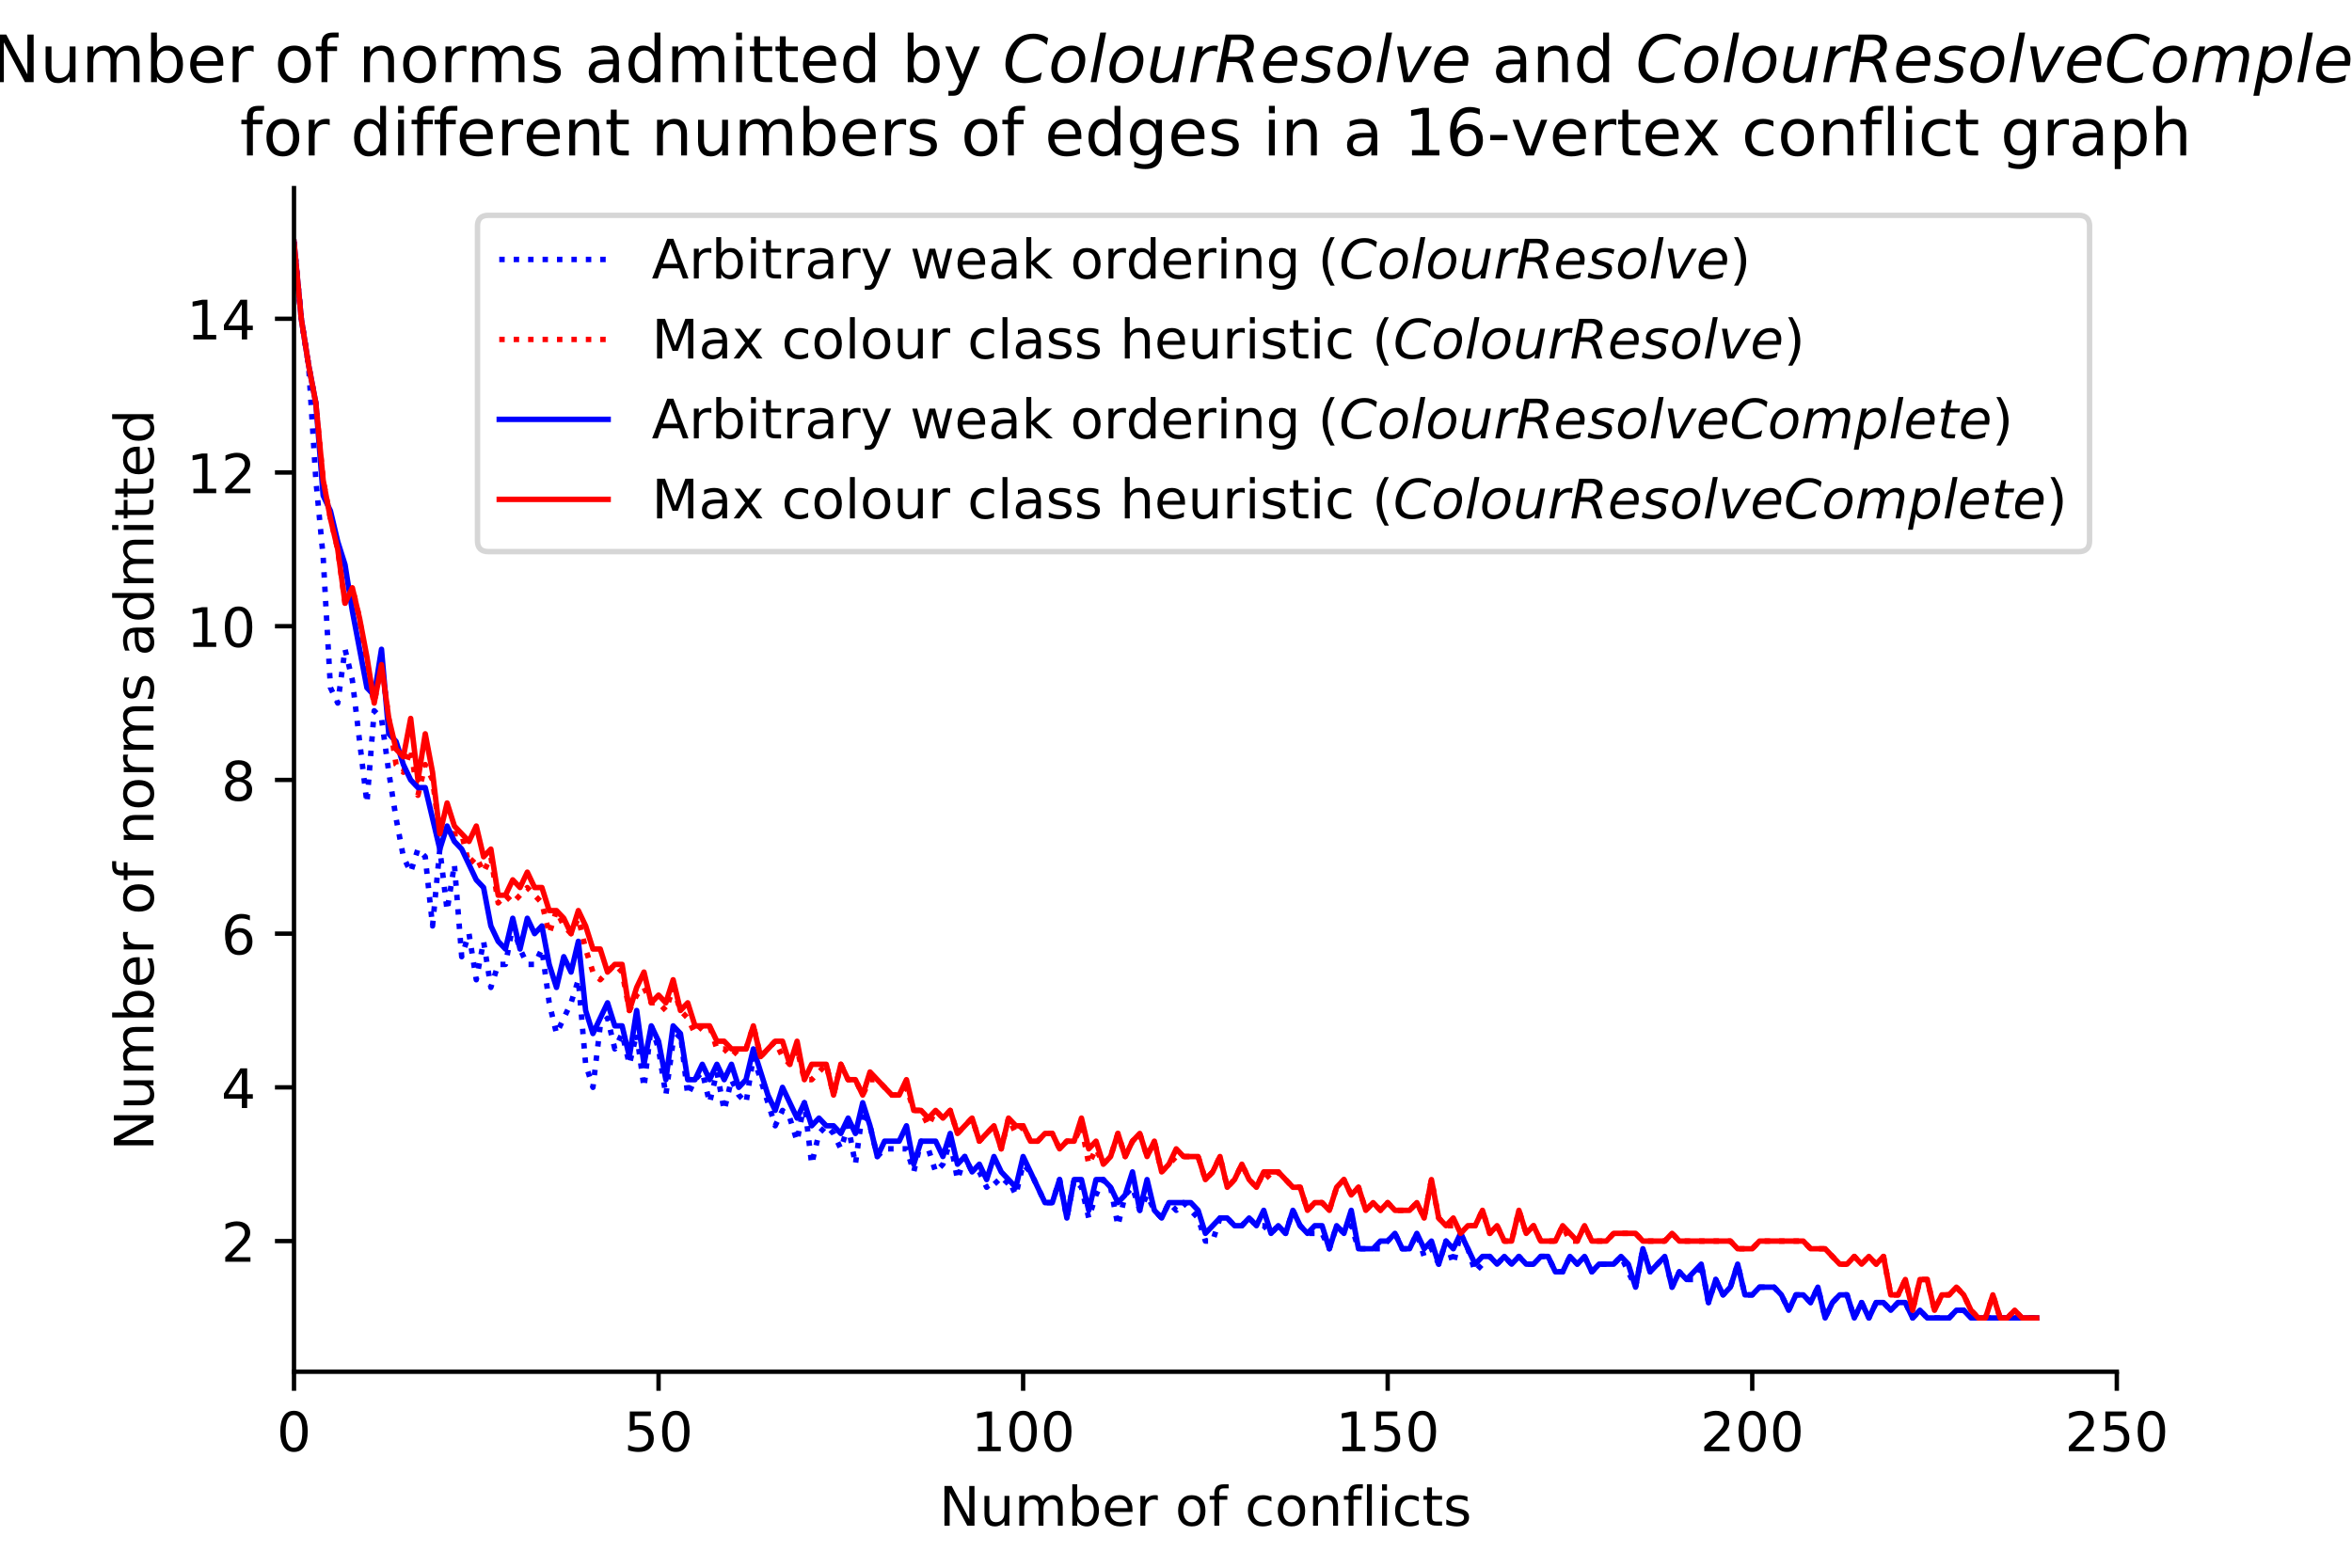 <?xml version="1.0" encoding="utf-8" standalone="no"?>
<!DOCTYPE svg PUBLIC "-//W3C//DTD SVG 1.1//EN"
  "http://www.w3.org/Graphics/SVG/1.1/DTD/svg11.dtd">
<!-- Created with matplotlib (https://matplotlib.org/) -->
<svg height="288pt" version="1.1" viewBox="0 0 432 288" width="432pt" xmlns="http://www.w3.org/2000/svg" xmlns:xlink="http://www.w3.org/1999/xlink">
 <defs>
  <style type="text/css">
*{stroke-linecap:butt;stroke-linejoin:round;}
  </style>
 </defs>
 <g id="figure_1">
  <g id="patch_1">
   <path d="M 0 288 
L 432 288 
L 432 0 
L 0 0 
z
" style="fill:#ffffff;"/>
  </g>
  <g id="axes_1">
   <g id="patch_2">
    <path d="M 54 252 
L 388.8 252 
L 388.8 34.56 
L 54 34.56 
z
" style="fill:#ffffff;"/>
   </g>
   <g id="matplotlib.axis_1">
    <g id="xtick_1">
     <g id="line2d_1">
      <defs>
       <path d="M 0 0 
L 0 3.5 
" id="m4c189b59c3" style="stroke:#000000;stroke-width:0.8;"/>
      </defs>
      <g>
       <use style="stroke:#000000;stroke-width:0.8;" x="54" xlink:href="#m4c189b59c3" y="252"/>
      </g>
     </g>
     <g id="text_1">
      <!-- 0 -->
      <defs>
       <path d="M 31.781 66.406 
Q 24.172 66.406 20.328 58.906 
Q 16.5 51.422 16.5 36.375 
Q 16.5 21.391 20.328 13.891 
Q 24.172 6.391 31.781 6.391 
Q 39.453 6.391 43.281 13.891 
Q 47.125 21.391 47.125 36.375 
Q 47.125 51.422 43.281 58.906 
Q 39.453 66.406 31.781 66.406 
z
M 31.781 74.219 
Q 44.047 74.219 50.516 64.516 
Q 56.984 54.828 56.984 36.375 
Q 56.984 17.969 50.516 8.266 
Q 44.047 -1.422 31.781 -1.422 
Q 19.531 -1.422 13.062 8.266 
Q 6.594 17.969 6.594 36.375 
Q 6.594 54.828 13.062 64.516 
Q 19.531 74.219 31.781 74.219 
z
" id="DejaVuSans-48"/>
      </defs>
      <g transform="translate(50.819 266.598)scale(0.1 -0.1)">
       <use xlink:href="#DejaVuSans-48"/>
      </g>
     </g>
    </g>
    <g id="xtick_2">
     <g id="line2d_2">
      <g>
       <use style="stroke:#000000;stroke-width:0.8;" x="120.96" xlink:href="#m4c189b59c3" y="252"/>
      </g>
     </g>
     <g id="text_2">
      <!-- 50 -->
      <defs>
       <path d="M 10.797 72.906 
L 49.516 72.906 
L 49.516 64.594 
L 19.828 64.594 
L 19.828 46.734 
Q 21.969 47.469 24.109 47.828 
Q 26.266 48.188 28.422 48.188 
Q 40.625 48.188 47.75 41.5 
Q 54.891 34.812 54.891 23.391 
Q 54.891 11.625 47.562 5.094 
Q 40.234 -1.422 26.906 -1.422 
Q 22.312 -1.422 17.547 -0.641 
Q 12.797 0.141 7.719 1.703 
L 7.719 11.625 
Q 12.109 9.234 16.797 8.062 
Q 21.484 6.891 26.703 6.891 
Q 35.156 6.891 40.078 11.328 
Q 45.016 15.766 45.016 23.391 
Q 45.016 31 40.078 35.438 
Q 35.156 39.891 26.703 39.891 
Q 22.75 39.891 18.812 39.016 
Q 14.891 38.141 10.797 36.281 
z
" id="DejaVuSans-53"/>
      </defs>
      <g transform="translate(114.597 266.598)scale(0.1 -0.1)">
       <use xlink:href="#DejaVuSans-53"/>
       <use x="63.623" xlink:href="#DejaVuSans-48"/>
      </g>
     </g>
    </g>
    <g id="xtick_3">
     <g id="line2d_3">
      <g>
       <use style="stroke:#000000;stroke-width:0.8;" x="187.92" xlink:href="#m4c189b59c3" y="252"/>
      </g>
     </g>
     <g id="text_3">
      <!-- 100 -->
      <defs>
       <path d="M 12.406 8.297 
L 28.516 8.297 
L 28.516 63.922 
L 10.984 60.406 
L 10.984 69.391 
L 28.422 72.906 
L 38.281 72.906 
L 38.281 8.297 
L 54.391 8.297 
L 54.391 0 
L 12.406 0 
z
" id="DejaVuSans-49"/>
      </defs>
      <g transform="translate(178.376 266.598)scale(0.1 -0.1)">
       <use xlink:href="#DejaVuSans-49"/>
       <use x="63.623" xlink:href="#DejaVuSans-48"/>
       <use x="127.246" xlink:href="#DejaVuSans-48"/>
      </g>
     </g>
    </g>
    <g id="xtick_4">
     <g id="line2d_4">
      <g>
       <use style="stroke:#000000;stroke-width:0.8;" x="254.88" xlink:href="#m4c189b59c3" y="252"/>
      </g>
     </g>
     <g id="text_4">
      <!-- 150 -->
      <g transform="translate(245.336 266.598)scale(0.1 -0.1)">
       <use xlink:href="#DejaVuSans-49"/>
       <use x="63.623" xlink:href="#DejaVuSans-53"/>
       <use x="127.246" xlink:href="#DejaVuSans-48"/>
      </g>
     </g>
    </g>
    <g id="xtick_5">
     <g id="line2d_5">
      <g>
       <use style="stroke:#000000;stroke-width:0.8;" x="321.84" xlink:href="#m4c189b59c3" y="252"/>
      </g>
     </g>
     <g id="text_5">
      <!-- 200 -->
      <defs>
       <path d="M 19.188 8.297 
L 53.609 8.297 
L 53.609 0 
L 7.328 0 
L 7.328 8.297 
Q 12.938 14.109 22.625 23.891 
Q 32.328 33.688 34.812 36.531 
Q 39.547 41.844 41.422 45.531 
Q 43.312 49.219 43.312 52.781 
Q 43.312 58.594 39.234 62.25 
Q 35.156 65.922 28.609 65.922 
Q 23.969 65.922 18.812 64.312 
Q 13.672 62.703 7.812 59.422 
L 7.812 69.391 
Q 13.766 71.781 18.938 73 
Q 24.125 74.219 28.422 74.219 
Q 39.75 74.219 46.484 68.547 
Q 53.219 62.891 53.219 53.422 
Q 53.219 48.922 51.531 44.891 
Q 49.859 40.875 45.406 35.406 
Q 44.188 33.984 37.641 27.219 
Q 31.109 20.453 19.188 8.297 
z
" id="DejaVuSans-50"/>
      </defs>
      <g transform="translate(312.296 266.598)scale(0.1 -0.1)">
       <use xlink:href="#DejaVuSans-50"/>
       <use x="63.623" xlink:href="#DejaVuSans-48"/>
       <use x="127.246" xlink:href="#DejaVuSans-48"/>
      </g>
     </g>
    </g>
    <g id="xtick_6">
     <g id="line2d_6">
      <g>
       <use style="stroke:#000000;stroke-width:0.8;" x="388.8" xlink:href="#m4c189b59c3" y="252"/>
      </g>
     </g>
     <g id="text_6">
      <!-- 250 -->
      <g transform="translate(379.256 266.598)scale(0.1 -0.1)">
       <use xlink:href="#DejaVuSans-50"/>
       <use x="63.623" xlink:href="#DejaVuSans-53"/>
       <use x="127.246" xlink:href="#DejaVuSans-48"/>
      </g>
     </g>
    </g>
    <g id="text_7">
     <!-- Number of conflicts -->
     <defs>
      <path d="M 9.812 72.906 
L 23.094 72.906 
L 55.422 11.922 
L 55.422 72.906 
L 64.984 72.906 
L 64.984 0 
L 51.703 0 
L 19.391 60.984 
L 19.391 0 
L 9.812 0 
z
" id="DejaVuSans-78"/>
      <path d="M 8.5 21.578 
L 8.5 54.688 
L 17.484 54.688 
L 17.484 21.922 
Q 17.484 14.156 20.5 10.266 
Q 23.531 6.391 29.594 6.391 
Q 36.859 6.391 41.078 11.031 
Q 45.312 15.672 45.312 23.688 
L 45.312 54.688 
L 54.297 54.688 
L 54.297 0 
L 45.312 0 
L 45.312 8.406 
Q 42.047 3.422 37.719 1 
Q 33.406 -1.422 27.688 -1.422 
Q 18.266 -1.422 13.375 4.438 
Q 8.5 10.297 8.5 21.578 
z
M 31.109 56 
z
" id="DejaVuSans-117"/>
      <path d="M 52 44.188 
Q 55.375 50.25 60.062 53.125 
Q 64.75 56 71.094 56 
Q 79.641 56 84.281 50.016 
Q 88.922 44.047 88.922 33.016 
L 88.922 0 
L 79.891 0 
L 79.891 32.719 
Q 79.891 40.578 77.094 44.375 
Q 74.312 48.188 68.609 48.188 
Q 61.625 48.188 57.562 43.547 
Q 53.516 38.922 53.516 30.906 
L 53.516 0 
L 44.484 0 
L 44.484 32.719 
Q 44.484 40.625 41.703 44.406 
Q 38.922 48.188 33.109 48.188 
Q 26.219 48.188 22.156 43.531 
Q 18.109 38.875 18.109 30.906 
L 18.109 0 
L 9.078 0 
L 9.078 54.688 
L 18.109 54.688 
L 18.109 46.188 
Q 21.188 51.219 25.484 53.609 
Q 29.781 56 35.688 56 
Q 41.656 56 45.828 52.969 
Q 50 49.953 52 44.188 
z
" id="DejaVuSans-109"/>
      <path d="M 48.688 27.297 
Q 48.688 37.203 44.609 42.844 
Q 40.531 48.484 33.406 48.484 
Q 26.266 48.484 22.188 42.844 
Q 18.109 37.203 18.109 27.297 
Q 18.109 17.391 22.188 11.75 
Q 26.266 6.109 33.406 6.109 
Q 40.531 6.109 44.609 11.75 
Q 48.688 17.391 48.688 27.297 
z
M 18.109 46.391 
Q 20.953 51.266 25.266 53.625 
Q 29.594 56 35.594 56 
Q 45.562 56 51.781 48.094 
Q 58.016 40.188 58.016 27.297 
Q 58.016 14.406 51.781 6.484 
Q 45.562 -1.422 35.594 -1.422 
Q 29.594 -1.422 25.266 0.953 
Q 20.953 3.328 18.109 8.203 
L 18.109 0 
L 9.078 0 
L 9.078 75.984 
L 18.109 75.984 
z
" id="DejaVuSans-98"/>
      <path d="M 56.203 29.594 
L 56.203 25.203 
L 14.891 25.203 
Q 15.484 15.922 20.484 11.062 
Q 25.484 6.203 34.422 6.203 
Q 39.594 6.203 44.453 7.469 
Q 49.312 8.734 54.109 11.281 
L 54.109 2.781 
Q 49.266 0.734 44.188 -0.344 
Q 39.109 -1.422 33.891 -1.422 
Q 20.797 -1.422 13.156 6.188 
Q 5.516 13.812 5.516 26.812 
Q 5.516 40.234 12.766 48.109 
Q 20.016 56 32.328 56 
Q 43.359 56 49.781 48.891 
Q 56.203 41.797 56.203 29.594 
z
M 47.219 32.234 
Q 47.125 39.594 43.094 43.984 
Q 39.062 48.391 32.422 48.391 
Q 24.906 48.391 20.391 44.141 
Q 15.875 39.891 15.188 32.172 
z
" id="DejaVuSans-101"/>
      <path d="M 41.109 46.297 
Q 39.594 47.172 37.812 47.578 
Q 36.031 48 33.891 48 
Q 26.266 48 22.188 43.047 
Q 18.109 38.094 18.109 28.812 
L 18.109 0 
L 9.078 0 
L 9.078 54.688 
L 18.109 54.688 
L 18.109 46.188 
Q 20.953 51.172 25.484 53.578 
Q 30.031 56 36.531 56 
Q 37.453 56 38.578 55.875 
Q 39.703 55.766 41.062 55.516 
z
" id="DejaVuSans-114"/>
      <path id="DejaVuSans-32"/>
      <path d="M 30.609 48.391 
Q 23.391 48.391 19.188 42.75 
Q 14.984 37.109 14.984 27.297 
Q 14.984 17.484 19.156 11.844 
Q 23.344 6.203 30.609 6.203 
Q 37.797 6.203 41.984 11.859 
Q 46.188 17.531 46.188 27.297 
Q 46.188 37.016 41.984 42.703 
Q 37.797 48.391 30.609 48.391 
z
M 30.609 56 
Q 42.328 56 49.016 48.375 
Q 55.719 40.766 55.719 27.297 
Q 55.719 13.875 49.016 6.219 
Q 42.328 -1.422 30.609 -1.422 
Q 18.844 -1.422 12.172 6.219 
Q 5.516 13.875 5.516 27.297 
Q 5.516 40.766 12.172 48.375 
Q 18.844 56 30.609 56 
z
" id="DejaVuSans-111"/>
      <path d="M 37.109 75.984 
L 37.109 68.5 
L 28.516 68.5 
Q 23.688 68.5 21.797 66.547 
Q 19.922 64.594 19.922 59.516 
L 19.922 54.688 
L 34.719 54.688 
L 34.719 47.703 
L 19.922 47.703 
L 19.922 0 
L 10.891 0 
L 10.891 47.703 
L 2.297 47.703 
L 2.297 54.688 
L 10.891 54.688 
L 10.891 58.5 
Q 10.891 67.625 15.141 71.797 
Q 19.391 75.984 28.609 75.984 
z
" id="DejaVuSans-102"/>
      <path d="M 48.781 52.594 
L 48.781 44.188 
Q 44.969 46.297 41.141 47.344 
Q 37.312 48.391 33.406 48.391 
Q 24.656 48.391 19.812 42.844 
Q 14.984 37.312 14.984 27.297 
Q 14.984 17.281 19.812 11.734 
Q 24.656 6.203 33.406 6.203 
Q 37.312 6.203 41.141 7.25 
Q 44.969 8.297 48.781 10.406 
L 48.781 2.094 
Q 45.016 0.344 40.984 -0.531 
Q 36.969 -1.422 32.422 -1.422 
Q 20.062 -1.422 12.781 6.344 
Q 5.516 14.109 5.516 27.297 
Q 5.516 40.672 12.859 48.328 
Q 20.219 56 33.016 56 
Q 37.156 56 41.109 55.141 
Q 45.062 54.297 48.781 52.594 
z
" id="DejaVuSans-99"/>
      <path d="M 54.891 33.016 
L 54.891 0 
L 45.906 0 
L 45.906 32.719 
Q 45.906 40.484 42.875 44.328 
Q 39.844 48.188 33.797 48.188 
Q 26.516 48.188 22.312 43.547 
Q 18.109 38.922 18.109 30.906 
L 18.109 0 
L 9.078 0 
L 9.078 54.688 
L 18.109 54.688 
L 18.109 46.188 
Q 21.344 51.125 25.703 53.562 
Q 30.078 56 35.797 56 
Q 45.219 56 50.047 50.172 
Q 54.891 44.344 54.891 33.016 
z
" id="DejaVuSans-110"/>
      <path d="M 9.422 75.984 
L 18.406 75.984 
L 18.406 0 
L 9.422 0 
z
" id="DejaVuSans-108"/>
      <path d="M 9.422 54.688 
L 18.406 54.688 
L 18.406 0 
L 9.422 0 
z
M 9.422 75.984 
L 18.406 75.984 
L 18.406 64.594 
L 9.422 64.594 
z
" id="DejaVuSans-105"/>
      <path d="M 18.312 70.219 
L 18.312 54.688 
L 36.812 54.688 
L 36.812 47.703 
L 18.312 47.703 
L 18.312 18.016 
Q 18.312 11.328 20.141 9.422 
Q 21.969 7.516 27.594 7.516 
L 36.812 7.516 
L 36.812 0 
L 27.594 0 
Q 17.188 0 13.234 3.875 
Q 9.281 7.766 9.281 18.016 
L 9.281 47.703 
L 2.688 47.703 
L 2.688 54.688 
L 9.281 54.688 
L 9.281 70.219 
z
" id="DejaVuSans-116"/>
      <path d="M 44.281 53.078 
L 44.281 44.578 
Q 40.484 46.531 36.375 47.5 
Q 32.281 48.484 27.875 48.484 
Q 21.188 48.484 17.844 46.438 
Q 14.5 44.391 14.5 40.281 
Q 14.5 37.156 16.891 35.375 
Q 19.281 33.594 26.516 31.984 
L 29.594 31.297 
Q 39.156 29.25 43.188 25.516 
Q 47.219 21.781 47.219 15.094 
Q 47.219 7.469 41.188 3.016 
Q 35.156 -1.422 24.609 -1.422 
Q 20.219 -1.422 15.453 -0.562 
Q 10.688 0.297 5.422 2 
L 5.422 11.281 
Q 10.406 8.688 15.234 7.391 
Q 20.062 6.109 24.812 6.109 
Q 31.156 6.109 34.562 8.281 
Q 37.984 10.453 37.984 14.406 
Q 37.984 18.062 35.516 20.016 
Q 33.062 21.969 24.703 23.781 
L 21.578 24.516 
Q 13.234 26.266 9.516 29.906 
Q 5.812 33.547 5.812 39.891 
Q 5.812 47.609 11.281 51.797 
Q 16.75 56 26.812 56 
Q 31.781 56 36.172 55.266 
Q 40.578 54.547 44.281 53.078 
z
" id="DejaVuSans-115"/>
     </defs>
     <g transform="translate(172.487 280.277)scale(0.1 -0.1)">
      <use xlink:href="#DejaVuSans-78"/>
      <use x="74.805" xlink:href="#DejaVuSans-117"/>
      <use x="138.184" xlink:href="#DejaVuSans-109"/>
      <use x="235.596" xlink:href="#DejaVuSans-98"/>
      <use x="299.072" xlink:href="#DejaVuSans-101"/>
      <use x="360.596" xlink:href="#DejaVuSans-114"/>
      <use x="401.709" xlink:href="#DejaVuSans-32"/>
      <use x="433.496" xlink:href="#DejaVuSans-111"/>
      <use x="494.678" xlink:href="#DejaVuSans-102"/>
      <use x="529.883" xlink:href="#DejaVuSans-32"/>
      <use x="561.67" xlink:href="#DejaVuSans-99"/>
      <use x="616.65" xlink:href="#DejaVuSans-111"/>
      <use x="677.832" xlink:href="#DejaVuSans-110"/>
      <use x="741.211" xlink:href="#DejaVuSans-102"/>
      <use x="776.416" xlink:href="#DejaVuSans-108"/>
      <use x="804.199" xlink:href="#DejaVuSans-105"/>
      <use x="831.982" xlink:href="#DejaVuSans-99"/>
      <use x="886.963" xlink:href="#DejaVuSans-116"/>
      <use x="926.172" xlink:href="#DejaVuSans-115"/>
     </g>
    </g>
   </g>
   <g id="matplotlib.axis_2">
    <g id="ytick_1">
     <g id="line2d_7">
      <defs>
       <path d="M 0 0 
L -3.5 0 
" id="ma3079a88ed" style="stroke:#000000;stroke-width:0.8;"/>
      </defs>
      <g>
       <use style="stroke:#000000;stroke-width:0.8;" x="54" xlink:href="#ma3079a88ed" y="227.997"/>
      </g>
     </g>
     <g id="text_8">
      <!-- 2 -->
      <g transform="translate(40.638 231.796)scale(0.1 -0.1)">
       <use xlink:href="#DejaVuSans-50"/>
      </g>
     </g>
    </g>
    <g id="ytick_2">
     <g id="line2d_8">
      <g>
       <use style="stroke:#000000;stroke-width:0.8;" x="54" xlink:href="#ma3079a88ed" y="199.758"/>
      </g>
     </g>
     <g id="text_9">
      <!-- 4 -->
      <defs>
       <path d="M 37.797 64.312 
L 12.891 25.391 
L 37.797 25.391 
z
M 35.203 72.906 
L 47.609 72.906 
L 47.609 25.391 
L 58.016 25.391 
L 58.016 17.188 
L 47.609 17.188 
L 47.609 0 
L 37.797 0 
L 37.797 17.188 
L 4.891 17.188 
L 4.891 26.703 
z
" id="DejaVuSans-52"/>
      </defs>
      <g transform="translate(40.638 203.557)scale(0.1 -0.1)">
       <use xlink:href="#DejaVuSans-52"/>
      </g>
     </g>
    </g>
    <g id="ytick_3">
     <g id="line2d_9">
      <g>
       <use style="stroke:#000000;stroke-width:0.8;" x="54" xlink:href="#ma3079a88ed" y="171.519"/>
      </g>
     </g>
     <g id="text_10">
      <!-- 6 -->
      <defs>
       <path d="M 33.016 40.375 
Q 26.375 40.375 22.484 35.828 
Q 18.609 31.297 18.609 23.391 
Q 18.609 15.531 22.484 10.953 
Q 26.375 6.391 33.016 6.391 
Q 39.656 6.391 43.531 10.953 
Q 47.406 15.531 47.406 23.391 
Q 47.406 31.297 43.531 35.828 
Q 39.656 40.375 33.016 40.375 
z
M 52.594 71.297 
L 52.594 62.312 
Q 48.875 64.062 45.094 64.984 
Q 41.312 65.922 37.594 65.922 
Q 27.828 65.922 22.672 59.328 
Q 17.531 52.734 16.797 39.406 
Q 19.672 43.656 24.016 45.922 
Q 28.375 48.188 33.594 48.188 
Q 44.578 48.188 50.953 41.516 
Q 57.328 34.859 57.328 23.391 
Q 57.328 12.156 50.688 5.359 
Q 44.047 -1.422 33.016 -1.422 
Q 20.359 -1.422 13.672 8.266 
Q 6.984 17.969 6.984 36.375 
Q 6.984 53.656 15.188 63.938 
Q 23.391 74.219 37.203 74.219 
Q 40.922 74.219 44.703 73.484 
Q 48.484 72.75 52.594 71.297 
z
" id="DejaVuSans-54"/>
      </defs>
      <g transform="translate(40.638 175.318)scale(0.1 -0.1)">
       <use xlink:href="#DejaVuSans-54"/>
      </g>
     </g>
    </g>
    <g id="ytick_4">
     <g id="line2d_10">
      <g>
       <use style="stroke:#000000;stroke-width:0.8;" x="54" xlink:href="#ma3079a88ed" y="143.28"/>
      </g>
     </g>
     <g id="text_11">
      <!-- 8 -->
      <defs>
       <path d="M 31.781 34.625 
Q 24.75 34.625 20.719 30.859 
Q 16.703 27.094 16.703 20.516 
Q 16.703 13.922 20.719 10.156 
Q 24.75 6.391 31.781 6.391 
Q 38.812 6.391 42.859 10.172 
Q 46.922 13.969 46.922 20.516 
Q 46.922 27.094 42.891 30.859 
Q 38.875 34.625 31.781 34.625 
z
M 21.922 38.812 
Q 15.578 40.375 12.031 44.719 
Q 8.5 49.078 8.5 55.328 
Q 8.5 64.062 14.719 69.141 
Q 20.953 74.219 31.781 74.219 
Q 42.672 74.219 48.875 69.141 
Q 55.078 64.062 55.078 55.328 
Q 55.078 49.078 51.531 44.719 
Q 48 40.375 41.703 38.812 
Q 48.828 37.156 52.797 32.312 
Q 56.781 27.484 56.781 20.516 
Q 56.781 9.906 50.312 4.234 
Q 43.844 -1.422 31.781 -1.422 
Q 19.734 -1.422 13.25 4.234 
Q 6.781 9.906 6.781 20.516 
Q 6.781 27.484 10.781 32.312 
Q 14.797 37.156 21.922 38.812 
z
M 18.312 54.391 
Q 18.312 48.734 21.844 45.562 
Q 25.391 42.391 31.781 42.391 
Q 38.141 42.391 41.719 45.562 
Q 45.312 48.734 45.312 54.391 
Q 45.312 60.062 41.719 63.234 
Q 38.141 66.406 31.781 66.406 
Q 25.391 66.406 21.844 63.234 
Q 18.312 60.062 18.312 54.391 
z
" id="DejaVuSans-56"/>
      </defs>
      <g transform="translate(40.638 147.079)scale(0.1 -0.1)">
       <use xlink:href="#DejaVuSans-56"/>
      </g>
     </g>
    </g>
    <g id="ytick_5">
     <g id="line2d_11">
      <g>
       <use style="stroke:#000000;stroke-width:0.8;" x="54" xlink:href="#ma3079a88ed" y="115.041"/>
      </g>
     </g>
     <g id="text_12">
      <!-- 10 -->
      <g transform="translate(34.275 118.84)scale(0.1 -0.1)">
       <use xlink:href="#DejaVuSans-49"/>
       <use x="63.623" xlink:href="#DejaVuSans-48"/>
      </g>
     </g>
    </g>
    <g id="ytick_6">
     <g id="line2d_12">
      <g>
       <use style="stroke:#000000;stroke-width:0.8;" x="54" xlink:href="#ma3079a88ed" y="86.802"/>
      </g>
     </g>
     <g id="text_13">
      <!-- 12 -->
      <g transform="translate(34.275 90.601)scale(0.1 -0.1)">
       <use xlink:href="#DejaVuSans-49"/>
       <use x="63.623" xlink:href="#DejaVuSans-50"/>
      </g>
     </g>
    </g>
    <g id="ytick_7">
     <g id="line2d_13">
      <g>
       <use style="stroke:#000000;stroke-width:0.8;" x="54" xlink:href="#ma3079a88ed" y="58.563"/>
      </g>
     </g>
     <g id="text_14">
      <!-- 14 -->
      <g transform="translate(34.275 62.362)scale(0.1 -0.1)">
       <use xlink:href="#DejaVuSans-49"/>
       <use x="63.623" xlink:href="#DejaVuSans-52"/>
      </g>
     </g>
    </g>
    <g id="text_15">
     <!-- Number of norms admitted -->
     <defs>
      <path d="M 34.281 27.484 
Q 23.391 27.484 19.188 25 
Q 14.984 22.516 14.984 16.5 
Q 14.984 11.719 18.141 8.906 
Q 21.297 6.109 26.703 6.109 
Q 34.188 6.109 38.703 11.406 
Q 43.219 16.703 43.219 25.484 
L 43.219 27.484 
z
M 52.203 31.203 
L 52.203 0 
L 43.219 0 
L 43.219 8.297 
Q 40.141 3.328 35.547 0.953 
Q 30.953 -1.422 24.312 -1.422 
Q 15.922 -1.422 10.953 3.297 
Q 6 8.016 6 15.922 
Q 6 25.141 12.172 29.828 
Q 18.359 34.516 30.609 34.516 
L 43.219 34.516 
L 43.219 35.406 
Q 43.219 41.609 39.141 45 
Q 35.062 48.391 27.688 48.391 
Q 23 48.391 18.547 47.266 
Q 14.109 46.141 10.016 43.891 
L 10.016 52.203 
Q 14.938 54.109 19.578 55.047 
Q 24.219 56 28.609 56 
Q 40.484 56 46.344 49.844 
Q 52.203 43.703 52.203 31.203 
z
" id="DejaVuSans-97"/>
      <path d="M 45.406 46.391 
L 45.406 75.984 
L 54.391 75.984 
L 54.391 0 
L 45.406 0 
L 45.406 8.203 
Q 42.578 3.328 38.25 0.953 
Q 33.938 -1.422 27.875 -1.422 
Q 17.969 -1.422 11.734 6.484 
Q 5.516 14.406 5.516 27.297 
Q 5.516 40.188 11.734 48.094 
Q 17.969 56 27.875 56 
Q 33.938 56 38.25 53.625 
Q 42.578 51.266 45.406 46.391 
z
M 14.797 27.297 
Q 14.797 17.391 18.875 11.75 
Q 22.953 6.109 30.078 6.109 
Q 37.203 6.109 41.297 11.75 
Q 45.406 17.391 45.406 27.297 
Q 45.406 37.203 41.297 42.844 
Q 37.203 48.484 30.078 48.484 
Q 22.953 48.484 18.875 42.844 
Q 14.797 37.203 14.797 27.297 
z
" id="DejaVuSans-100"/>
     </defs>
     <g transform="translate(28.195 211.379)rotate(-90)scale(0.1 -0.1)">
      <use xlink:href="#DejaVuSans-78"/>
      <use x="74.805" xlink:href="#DejaVuSans-117"/>
      <use x="138.184" xlink:href="#DejaVuSans-109"/>
      <use x="235.596" xlink:href="#DejaVuSans-98"/>
      <use x="299.072" xlink:href="#DejaVuSans-101"/>
      <use x="360.596" xlink:href="#DejaVuSans-114"/>
      <use x="401.709" xlink:href="#DejaVuSans-32"/>
      <use x="433.496" xlink:href="#DejaVuSans-111"/>
      <use x="494.678" xlink:href="#DejaVuSans-102"/>
      <use x="529.883" xlink:href="#DejaVuSans-32"/>
      <use x="561.67" xlink:href="#DejaVuSans-110"/>
      <use x="625.049" xlink:href="#DejaVuSans-111"/>
      <use x="686.23" xlink:href="#DejaVuSans-114"/>
      <use x="727.328" xlink:href="#DejaVuSans-109"/>
      <use x="824.74" xlink:href="#DejaVuSans-115"/>
      <use x="876.84" xlink:href="#DejaVuSans-32"/>
      <use x="908.627" xlink:href="#DejaVuSans-97"/>
      <use x="969.906" xlink:href="#DejaVuSans-100"/>
      <use x="1033.383" xlink:href="#DejaVuSans-109"/>
      <use x="1130.795" xlink:href="#DejaVuSans-105"/>
      <use x="1158.578" xlink:href="#DejaVuSans-116"/>
      <use x="1197.787" xlink:href="#DejaVuSans-116"/>
      <use x="1236.996" xlink:href="#DejaVuSans-101"/>
      <use x="1298.52" xlink:href="#DejaVuSans-100"/>
     </g>
    </g>
   </g>
   <g id="line2d_14">
    <path clip-path="url(#p0de6c2f062)" d="M 54 44.444 
L 55.339 58.563 
L 56.678 67.035 
L 58.018 88.214 
L 59.357 102.334 
L 60.696 126.337 
L 62.035 129.161 
L 63.374 119.277 
L 64.714 124.925 
L 67.392 147.516 
L 68.731 130.572 
L 70.07 131.984 
L 71.41 141.868 
L 72.749 150.34 
L 74.088 157.399 
L 75.427 160.223 
L 76.766 155.988 
L 78.106 157.399 
L 79.445 170.107 
L 80.784 155.988 
L 82.123 167.283 
L 83.462 158.811 
L 84.802 175.755 
L 86.141 171.519 
L 87.48 179.991 
L 88.819 172.931 
L 90.158 181.403 
L 91.498 177.167 
L 92.837 177.167 
L 94.176 170.107 
L 95.515 174.343 
L 96.854 177.167 
L 98.194 177.167 
L 99.533 174.343 
L 100.872 184.226 
L 102.211 189.874 
L 104.89 184.226 
L 106.229 179.991 
L 107.568 195.522 
L 108.907 199.758 
L 110.246 188.462 
L 111.586 187.05 
L 112.925 192.698 
L 114.264 189.874 
L 115.603 195.522 
L 116.942 189.874 
L 118.282 199.758 
L 119.621 188.462 
L 120.96 192.698 
L 122.299 201.17 
L 123.638 191.286 
L 124.978 189.874 
L 126.317 201.17 
L 127.656 198.346 
L 128.995 196.934 
L 130.334 202.582 
L 131.674 196.934 
L 133.013 203.994 
L 134.352 198.346 
L 135.691 201.17 
L 137.03 202.582 
L 138.37 194.11 
L 142.387 206.818 
L 143.726 203.994 
L 145.066 205.406 
L 146.405 209.642 
L 147.744 202.582 
L 149.083 213.877 
L 150.422 208.23 
L 151.762 206.818 
L 153.101 208.23 
L 154.44 211.054 
L 155.779 206.818 
L 157.118 213.877 
L 158.458 203.994 
L 159.797 206.818 
L 161.136 212.465 
L 162.475 211.054 
L 166.493 211.054 
L 167.832 215.289 
L 169.171 209.642 
L 170.51 211.054 
L 171.85 215.289 
L 173.189 213.877 
L 174.528 209.642 
L 175.867 216.701 
L 177.206 212.465 
L 178.546 215.289 
L 179.885 215.289 
L 181.224 218.113 
L 182.563 216.701 
L 183.902 218.113 
L 185.242 216.701 
L 186.581 219.525 
L 187.92 213.877 
L 189.259 215.289 
L 191.938 220.937 
L 193.277 220.937 
L 194.616 216.701 
L 195.955 223.761 
L 197.294 216.701 
L 198.634 218.113 
L 199.973 223.761 
L 201.312 219.525 
L 202.651 216.701 
L 203.99 218.113 
L 205.33 225.173 
L 206.669 219.525 
L 208.008 218.113 
L 209.347 222.349 
L 210.686 219.525 
L 212.026 222.349 
L 213.365 223.761 
L 214.704 220.937 
L 216.043 222.349 
L 217.382 220.937 
L 220.061 223.761 
L 221.4 227.997 
L 222.739 227.997 
L 224.078 223.761 
L 225.418 223.761 
L 226.757 225.173 
L 228.096 225.173 
L 229.435 223.761 
L 230.774 225.173 
L 232.114 225.173 
L 233.453 226.585 
L 234.792 225.173 
L 236.131 226.585 
L 237.47 222.349 
L 238.81 225.173 
L 240.149 226.585 
L 242.827 226.585 
L 244.166 229.409 
L 245.506 225.173 
L 246.845 226.585 
L 248.184 225.173 
L 249.523 229.409 
L 253.541 229.409 
L 256.219 226.585 
L 257.558 229.409 
L 258.898 229.409 
L 260.237 226.585 
L 261.576 230.821 
L 262.915 229.409 
L 264.254 232.233 
L 265.594 227.997 
L 266.933 232.233 
L 268.272 226.585 
L 269.611 229.409 
L 270.95 233.645 
L 273.629 230.821 
L 274.968 232.233 
L 276.307 230.821 
L 277.646 232.233 
L 278.986 230.821 
L 280.325 232.233 
L 281.664 232.233 
L 283.003 230.821 
L 284.342 230.821 
L 285.682 233.645 
L 287.021 233.645 
L 288.36 230.821 
L 289.699 232.233 
L 291.038 230.821 
L 292.378 233.645 
L 293.717 232.233 
L 296.395 232.233 
L 297.734 230.821 
L 300.413 236.469 
L 301.752 229.409 
L 303.091 233.645 
L 305.77 230.821 
L 307.109 236.469 
L 308.448 233.645 
L 309.787 235.057 
L 311.126 235.057 
L 312.466 232.233 
L 313.805 239.292 
L 315.144 235.057 
L 316.483 237.881 
L 317.822 236.469 
L 319.162 232.233 
L 320.501 237.881 
L 321.84 237.881 
L 323.179 236.469 
L 325.858 236.469 
L 327.197 237.881 
L 328.536 240.704 
L 329.875 237.881 
L 331.214 237.881 
L 332.554 239.292 
L 333.893 236.469 
L 335.232 242.116 
L 336.571 239.292 
L 337.91 237.881 
L 339.25 237.881 
L 340.589 242.116 
L 341.928 239.292 
L 343.267 242.116 
L 344.606 239.292 
L 345.946 239.292 
L 347.285 240.704 
L 348.624 239.292 
L 349.963 239.292 
L 351.302 242.116 
L 352.642 240.704 
L 353.981 242.116 
L 357.998 242.116 
L 359.338 240.704 
L 360.677 240.704 
L 362.016 242.116 
L 374.069 242.116 
L 374.069 242.116 
" style="fill:none;stroke:#0000ff;stroke-dasharray:1,1.65;stroke-dashoffset:0;"/>
   </g>
   <g id="line2d_15">
    <path clip-path="url(#p0de6c2f062)" d="M 54 44.444 
L 55.339 58.563 
L 56.678 67.035 
L 58.018 74.095 
L 59.357 88.214 
L 60.696 95.274 
L 62.035 100.922 
L 63.374 110.805 
L 64.714 107.981 
L 66.053 113.629 
L 67.392 123.513 
L 68.731 129.161 
L 70.07 122.101 
L 71.41 131.984 
L 72.749 140.456 
L 74.088 141.868 
L 75.427 137.632 
L 76.766 146.104 
L 78.106 140.456 
L 79.445 143.28 
L 80.784 153.164 
L 84.802 153.164 
L 86.141 158.811 
L 87.48 157.399 
L 88.819 160.223 
L 90.158 157.399 
L 91.498 165.871 
L 92.837 164.459 
L 94.176 165.871 
L 96.854 163.047 
L 99.533 165.871 
L 100.872 171.519 
L 102.211 167.283 
L 103.55 170.107 
L 104.89 171.519 
L 106.229 168.695 
L 107.568 174.343 
L 108.907 178.579 
L 110.246 179.991 
L 112.925 177.167 
L 114.264 178.579 
L 115.603 185.638 
L 116.942 182.815 
L 118.282 181.403 
L 119.621 184.226 
L 120.96 184.226 
L 122.299 185.638 
L 123.638 181.403 
L 124.978 185.638 
L 126.317 187.05 
L 127.656 189.874 
L 128.995 188.462 
L 130.334 188.462 
L 131.674 192.698 
L 133.013 192.698 
L 134.352 194.11 
L 135.691 192.698 
L 137.03 192.698 
L 138.37 188.462 
L 139.709 194.11 
L 142.387 191.286 
L 143.726 194.11 
L 145.066 195.522 
L 146.405 192.698 
L 147.744 198.346 
L 149.083 198.346 
L 151.762 195.522 
L 153.101 201.17 
L 154.44 195.522 
L 155.779 198.346 
L 157.118 198.346 
L 158.458 201.17 
L 159.797 198.346 
L 161.136 198.346 
L 163.814 201.17 
L 165.154 201.17 
L 166.493 199.758 
L 167.832 203.994 
L 169.171 203.994 
L 170.51 206.818 
L 171.85 203.994 
L 173.189 205.406 
L 174.528 203.994 
L 175.867 208.23 
L 178.546 205.406 
L 179.885 209.642 
L 182.563 206.818 
L 183.902 211.054 
L 185.242 205.406 
L 186.581 208.23 
L 187.92 206.818 
L 189.259 209.642 
L 190.598 209.642 
L 191.938 208.23 
L 193.277 208.23 
L 194.616 211.054 
L 195.955 209.642 
L 197.294 209.642 
L 198.634 206.818 
L 199.973 213.877 
L 201.312 211.054 
L 202.651 213.877 
L 203.99 212.465 
L 205.33 208.23 
L 206.669 212.465 
L 208.008 209.642 
L 209.347 208.23 
L 210.686 212.465 
L 212.026 209.642 
L 213.365 215.289 
L 216.043 212.465 
L 220.061 212.465 
L 221.4 216.701 
L 222.739 215.289 
L 224.078 212.465 
L 225.418 218.113 
L 226.757 216.701 
L 228.096 213.877 
L 229.435 216.701 
L 230.774 218.113 
L 232.114 215.289 
L 233.453 216.701 
L 234.792 215.289 
L 237.47 218.113 
L 238.81 218.113 
L 240.149 222.349 
L 241.488 220.937 
L 242.827 220.937 
L 244.166 222.349 
L 245.506 218.113 
L 246.845 216.701 
L 248.184 219.525 
L 249.523 218.113 
L 250.862 222.349 
L 252.202 220.937 
L 253.541 222.349 
L 254.88 220.937 
L 256.219 222.349 
L 258.898 222.349 
L 260.237 220.937 
L 261.576 223.761 
L 262.915 216.701 
L 264.254 223.761 
L 265.594 225.173 
L 266.933 225.173 
L 268.272 226.585 
L 269.611 225.173 
L 270.95 225.173 
L 272.29 222.349 
L 273.629 226.585 
L 274.968 225.173 
L 276.307 227.997 
L 277.646 227.997 
L 278.986 222.349 
L 280.325 226.585 
L 281.664 225.173 
L 283.003 227.997 
L 285.682 227.997 
L 287.021 225.173 
L 288.36 227.997 
L 289.699 227.997 
L 291.038 225.173 
L 292.378 227.997 
L 295.056 227.997 
L 296.395 226.585 
L 300.413 226.585 
L 301.752 227.997 
L 305.77 227.997 
L 307.109 226.585 
L 308.448 227.997 
L 317.822 227.997 
L 319.162 229.409 
L 321.84 229.409 
L 323.179 227.997 
L 331.214 227.997 
L 332.554 229.409 
L 335.232 229.409 
L 337.91 232.233 
L 339.25 232.233 
L 340.589 230.821 
L 341.928 232.233 
L 343.267 230.821 
L 344.606 232.233 
L 345.946 230.821 
L 347.285 237.881 
L 348.624 237.881 
L 349.963 235.057 
L 351.302 240.704 
L 352.642 235.057 
L 353.981 235.057 
L 355.32 240.704 
L 356.659 237.881 
L 357.998 237.881 
L 359.338 236.469 
L 360.677 237.881 
L 362.016 240.704 
L 363.355 242.116 
L 364.694 242.116 
L 366.034 237.881 
L 367.373 242.116 
L 368.712 242.116 
L 370.051 240.704 
L 371.39 242.116 
L 374.069 242.116 
L 374.069 242.116 
" style="fill:none;stroke:#ff0000;stroke-dasharray:1,1.65;stroke-dashoffset:0;"/>
   </g>
   <g id="line2d_16">
    <path clip-path="url(#p0de6c2f062)" d="M 54 44.444 
L 55.339 58.563 
L 56.678 67.035 
L 58.018 74.095 
L 59.357 91.038 
L 60.696 93.862 
L 62.035 99.51 
L 63.374 103.745 
L 64.714 112.217 
L 67.392 126.337 
L 68.731 127.749 
L 70.07 119.277 
L 71.41 134.808 
L 72.749 136.22 
L 74.088 140.456 
L 75.427 143.28 
L 76.766 144.692 
L 78.106 144.692 
L 80.784 155.988 
L 82.123 151.752 
L 83.462 154.576 
L 84.802 155.988 
L 87.48 161.635 
L 88.819 163.047 
L 90.158 170.107 
L 91.498 172.931 
L 92.837 174.343 
L 94.176 168.695 
L 95.515 174.343 
L 96.854 168.695 
L 98.194 171.519 
L 99.533 170.107 
L 100.872 177.167 
L 102.211 181.403 
L 103.55 175.755 
L 104.89 178.579 
L 106.229 172.931 
L 107.568 185.638 
L 108.907 189.874 
L 111.586 184.226 
L 112.925 188.462 
L 114.264 188.462 
L 115.603 194.11 
L 116.942 185.638 
L 118.282 195.522 
L 119.621 188.462 
L 120.96 191.286 
L 122.299 198.346 
L 123.638 188.462 
L 124.978 189.874 
L 126.317 198.346 
L 127.656 198.346 
L 128.995 195.522 
L 130.334 198.346 
L 131.674 195.522 
L 133.013 198.346 
L 134.352 195.522 
L 135.691 199.758 
L 137.03 198.346 
L 138.37 192.698 
L 141.048 201.17 
L 142.387 203.994 
L 143.726 199.758 
L 146.405 205.406 
L 147.744 202.582 
L 149.083 206.818 
L 150.422 205.406 
L 151.762 206.818 
L 153.101 206.818 
L 154.44 208.23 
L 155.779 205.406 
L 157.118 208.23 
L 158.458 202.582 
L 159.797 206.818 
L 161.136 212.465 
L 162.475 209.642 
L 165.154 209.642 
L 166.493 206.818 
L 167.832 213.877 
L 169.171 209.642 
L 171.85 209.642 
L 173.189 212.465 
L 174.528 208.23 
L 175.867 213.877 
L 177.206 212.465 
L 178.546 215.289 
L 179.885 213.877 
L 181.224 216.701 
L 182.563 212.465 
L 183.902 215.289 
L 186.581 218.113 
L 187.92 212.465 
L 191.938 220.937 
L 193.277 220.937 
L 194.616 216.701 
L 195.955 223.761 
L 197.294 216.701 
L 198.634 216.701 
L 199.973 222.349 
L 201.312 216.701 
L 202.651 216.701 
L 203.99 218.113 
L 205.33 220.937 
L 206.669 219.525 
L 208.008 215.289 
L 209.347 222.349 
L 210.686 216.701 
L 212.026 222.349 
L 213.365 223.761 
L 214.704 220.937 
L 218.722 220.937 
L 220.061 222.349 
L 221.4 226.585 
L 224.078 223.761 
L 225.418 223.761 
L 226.757 225.173 
L 228.096 225.173 
L 229.435 223.761 
L 230.774 225.173 
L 232.114 222.349 
L 233.453 226.585 
L 234.792 225.173 
L 236.131 226.585 
L 237.47 222.349 
L 238.81 225.173 
L 240.149 226.585 
L 241.488 225.173 
L 242.827 225.173 
L 244.166 229.409 
L 245.506 225.173 
L 246.845 226.585 
L 248.184 222.349 
L 249.523 229.409 
L 252.202 229.409 
L 253.541 227.997 
L 254.88 227.997 
L 256.219 226.585 
L 257.558 229.409 
L 258.898 229.409 
L 260.237 226.585 
L 261.576 229.409 
L 262.915 227.997 
L 264.254 232.233 
L 265.594 227.997 
L 266.933 229.409 
L 268.272 226.585 
L 270.95 232.233 
L 272.29 230.821 
L 273.629 230.821 
L 274.968 232.233 
L 276.307 230.821 
L 277.646 232.233 
L 278.986 230.821 
L 280.325 232.233 
L 281.664 232.233 
L 283.003 230.821 
L 284.342 230.821 
L 285.682 233.645 
L 287.021 233.645 
L 288.36 230.821 
L 289.699 232.233 
L 291.038 230.821 
L 292.378 233.645 
L 293.717 232.233 
L 296.395 232.233 
L 297.734 230.821 
L 299.074 232.233 
L 300.413 236.469 
L 301.752 229.409 
L 303.091 233.645 
L 305.77 230.821 
L 307.109 236.469 
L 308.448 233.645 
L 309.787 235.057 
L 312.466 232.233 
L 313.805 239.292 
L 315.144 235.057 
L 316.483 237.881 
L 317.822 236.469 
L 319.162 232.233 
L 320.501 237.881 
L 321.84 237.881 
L 323.179 236.469 
L 325.858 236.469 
L 327.197 237.881 
L 328.536 240.704 
L 329.875 237.881 
L 331.214 237.881 
L 332.554 239.292 
L 333.893 236.469 
L 335.232 242.116 
L 336.571 239.292 
L 337.91 237.881 
L 339.25 237.881 
L 340.589 242.116 
L 341.928 239.292 
L 343.267 242.116 
L 344.606 239.292 
L 345.946 239.292 
L 347.285 240.704 
L 348.624 239.292 
L 349.963 239.292 
L 351.302 242.116 
L 352.642 240.704 
L 353.981 242.116 
L 357.998 242.116 
L 359.338 240.704 
L 360.677 240.704 
L 362.016 242.116 
L 374.069 242.116 
L 374.069 242.116 
" style="fill:none;stroke:#0000ff;stroke-linecap:square;"/>
   </g>
   <g id="line2d_17">
    <path clip-path="url(#p0de6c2f062)" d="M 54 44.444 
L 55.339 58.563 
L 56.678 67.035 
L 58.018 74.095 
L 59.357 88.214 
L 60.696 95.274 
L 62.035 100.922 
L 63.374 110.805 
L 64.714 107.981 
L 66.053 113.629 
L 67.392 120.689 
L 68.731 129.161 
L 70.07 122.101 
L 71.41 131.984 
L 72.749 137.632 
L 74.088 139.044 
L 75.427 131.984 
L 76.766 143.28 
L 78.106 134.808 
L 79.445 141.868 
L 80.784 153.164 
L 82.123 147.516 
L 83.462 151.752 
L 86.141 154.576 
L 87.48 151.752 
L 88.819 157.399 
L 90.158 155.988 
L 91.498 164.459 
L 92.837 164.459 
L 94.176 161.635 
L 95.515 163.047 
L 96.854 160.223 
L 98.194 163.047 
L 99.533 163.047 
L 100.872 167.283 
L 102.211 167.283 
L 103.55 168.695 
L 104.89 171.519 
L 106.229 167.283 
L 107.568 170.107 
L 108.907 174.343 
L 110.246 174.343 
L 111.586 178.579 
L 112.925 177.167 
L 114.264 177.167 
L 115.603 185.638 
L 116.942 181.403 
L 118.282 178.579 
L 119.621 184.226 
L 120.96 182.815 
L 122.299 184.226 
L 123.638 179.991 
L 124.978 185.638 
L 126.317 184.226 
L 127.656 188.462 
L 130.334 188.462 
L 131.674 191.286 
L 133.013 191.286 
L 134.352 192.698 
L 137.03 192.698 
L 138.37 188.462 
L 139.709 194.11 
L 142.387 191.286 
L 143.726 191.286 
L 145.066 195.522 
L 146.405 191.286 
L 147.744 198.346 
L 149.083 195.522 
L 151.762 195.522 
L 153.101 201.17 
L 154.44 195.522 
L 155.779 198.346 
L 157.118 198.346 
L 158.458 201.17 
L 159.797 196.934 
L 163.814 201.17 
L 165.154 201.17 
L 166.493 198.346 
L 167.832 203.994 
L 169.171 203.994 
L 170.51 205.406 
L 171.85 203.994 
L 173.189 205.406 
L 174.528 203.994 
L 175.867 208.23 
L 178.546 205.406 
L 179.885 209.642 
L 182.563 206.818 
L 183.902 211.054 
L 185.242 205.406 
L 186.581 206.818 
L 187.92 206.818 
L 189.259 209.642 
L 190.598 209.642 
L 191.938 208.23 
L 193.277 208.23 
L 194.616 211.054 
L 195.955 209.642 
L 197.294 209.642 
L 198.634 205.406 
L 199.973 211.054 
L 201.312 209.642 
L 202.651 213.877 
L 203.99 212.465 
L 205.33 208.23 
L 206.669 212.465 
L 208.008 209.642 
L 209.347 208.23 
L 210.686 212.465 
L 212.026 209.642 
L 213.365 215.289 
L 214.704 213.877 
L 216.043 211.054 
L 217.382 212.465 
L 220.061 212.465 
L 221.4 216.701 
L 222.739 215.289 
L 224.078 212.465 
L 225.418 218.113 
L 226.757 216.701 
L 228.096 213.877 
L 229.435 216.701 
L 230.774 218.113 
L 232.114 215.289 
L 234.792 215.289 
L 237.47 218.113 
L 238.81 218.113 
L 240.149 222.349 
L 241.488 220.937 
L 242.827 220.937 
L 244.166 222.349 
L 245.506 218.113 
L 246.845 216.701 
L 248.184 219.525 
L 249.523 218.113 
L 250.862 222.349 
L 252.202 220.937 
L 253.541 222.349 
L 254.88 220.937 
L 256.219 222.349 
L 258.898 222.349 
L 260.237 220.937 
L 261.576 223.761 
L 262.915 216.701 
L 264.254 223.761 
L 265.594 225.173 
L 266.933 223.761 
L 268.272 226.585 
L 269.611 225.173 
L 270.95 225.173 
L 272.29 222.349 
L 273.629 226.585 
L 274.968 225.173 
L 276.307 227.997 
L 277.646 227.997 
L 278.986 222.349 
L 280.325 226.585 
L 281.664 225.173 
L 283.003 227.997 
L 285.682 227.997 
L 287.021 225.173 
L 289.699 227.997 
L 291.038 225.173 
L 292.378 227.997 
L 295.056 227.997 
L 296.395 226.585 
L 300.413 226.585 
L 301.752 227.997 
L 305.77 227.997 
L 307.109 226.585 
L 308.448 227.997 
L 317.822 227.997 
L 319.162 229.409 
L 321.84 229.409 
L 323.179 227.997 
L 331.214 227.997 
L 332.554 229.409 
L 335.232 229.409 
L 337.91 232.233 
L 339.25 232.233 
L 340.589 230.821 
L 341.928 232.233 
L 343.267 230.821 
L 344.606 232.233 
L 345.946 230.821 
L 347.285 237.881 
L 348.624 237.881 
L 349.963 235.057 
L 351.302 240.704 
L 352.642 235.057 
L 353.981 235.057 
L 355.32 240.704 
L 356.659 237.881 
L 357.998 237.881 
L 359.338 236.469 
L 360.677 237.881 
L 362.016 240.704 
L 363.355 242.116 
L 364.694 242.116 
L 366.034 237.881 
L 367.373 242.116 
L 368.712 242.116 
L 370.051 240.704 
L 371.39 242.116 
L 374.069 242.116 
L 374.069 242.116 
" style="fill:none;stroke:#ff0000;stroke-linecap:square;"/>
   </g>
   <g id="patch_3">
    <path d="M 54 252 
L 54 34.56 
" style="fill:none;stroke:#000000;stroke-linecap:square;stroke-linejoin:miter;stroke-width:0.8;"/>
   </g>
   <g id="patch_4">
    <path d="M 54 252 
L 388.8 252 
" style="fill:none;stroke:#000000;stroke-linecap:square;stroke-linejoin:miter;stroke-width:0.8;"/>
   </g>
   <g id="text_16">
    <!-- Number of norms admitted by $ColourResolve$ and $ColourResolveComplete$ -->
    <defs>
     <path d="M 32.172 -5.078 
Q 28.375 -14.844 24.75 -17.812 
Q 21.141 -20.797 15.094 -20.797 
L 7.906 -20.797 
L 7.906 -13.281 
L 13.188 -13.281 
Q 16.891 -13.281 18.938 -11.516 
Q 21 -9.766 23.484 -3.219 
L 25.094 0.875 
L 2.984 54.688 
L 12.5 54.688 
L 29.594 11.922 
L 46.688 54.688 
L 56.203 54.688 
z
" id="DejaVuSans-121"/>
     <path d="M 69.484 67.281 
L 67.484 56.891 
Q 62.797 61.625 57.547 63.922 
Q 52.297 66.219 46.188 66.219 
Q 37.844 66.219 31.516 62.203 
Q 25.203 58.203 20.609 50 
Q 17.672 44.734 16.125 38.844 
Q 14.594 32.953 14.594 27 
Q 14.594 17.047 19.75 11.812 
Q 24.906 6.594 34.719 6.594 
Q 41.5 6.594 47.75 8.766 
Q 54 10.938 59.906 15.281 
L 57.625 3.609 
Q 51.812 1.125 45.875 -0.141 
Q 39.938 -1.422 33.984 -1.422 
Q 19.969 -1.422 12.078 6.188 
Q 4.203 13.812 4.203 27.391 
Q 4.203 36.078 7.203 44.469 
Q 10.203 52.875 15.828 59.812 
Q 21.781 67.188 29.422 70.703 
Q 37.062 74.219 47.219 74.219 
Q 53.469 74.219 59.062 72.484 
Q 64.656 70.75 69.484 67.281 
z
" id="DejaVuSans-Oblique-67"/>
     <path d="M 25.391 -1.422 
Q 15.766 -1.422 10.172 4.516 
Q 4.594 10.453 4.594 20.703 
Q 4.594 26.656 6.516 32.828 
Q 8.453 39.016 11.531 43.219 
Q 16.359 49.75 22.312 52.875 
Q 28.266 56 35.797 56 
Q 45.125 56 50.859 50.188 
Q 56.594 44.391 56.594 35.016 
Q 56.594 28.516 54.688 22.062 
Q 52.781 15.625 49.703 11.375 
Q 44.922 4.828 38.969 1.703 
Q 33.016 -1.422 25.391 -1.422 
z
M 13.922 21 
Q 13.922 13.578 17.016 9.891 
Q 20.125 6.203 26.422 6.203 
Q 35.453 6.203 41.375 14.078 
Q 47.312 21.969 47.312 34.078 
Q 47.312 41.156 44.141 44.766 
Q 40.969 48.391 34.812 48.391 
Q 29.734 48.391 25.781 46.016 
Q 21.828 43.656 18.703 38.812 
Q 16.406 35.203 15.156 30.562 
Q 13.922 25.922 13.922 21 
z
" id="DejaVuSans-Oblique-111"/>
     <path d="M 18.312 75.984 
L 27.297 75.984 
L 12.5 0 
L 3.516 0 
z
" id="DejaVuSans-Oblique-108"/>
     <path d="M 6.688 21.688 
L 13.094 54.688 
L 22.125 54.688 
L 15.719 22.016 
Q 15.234 19.625 15.016 17.922 
Q 14.797 16.219 14.797 15.094 
Q 14.797 10.938 17.328 8.656 
Q 19.875 6.391 24.516 6.391 
Q 31.734 6.391 37 11.266 
Q 42.281 16.156 43.891 24.422 
L 49.906 54.688 
L 58.891 54.688 
L 48.297 0 
L 39.312 0 
L 41.109 8.594 
Q 37.312 3.812 32.062 1.188 
Q 26.812 -1.422 20.906 -1.422 
Q 13.719 -1.422 9.719 2.516 
Q 5.719 6.453 5.719 13.484 
Q 5.719 14.938 5.953 17.141 
Q 6.203 19.344 6.688 21.688 
z
" id="DejaVuSans-Oblique-117"/>
     <path d="M 44.578 46.391 
Q 43.219 47.125 41.453 47.516 
Q 39.703 47.906 37.703 47.906 
Q 30.516 47.906 25.141 42.453 
Q 19.781 37.016 18.016 27.875 
L 12.5 0 
L 3.516 0 
L 14.203 54.688 
L 23.188 54.688 
L 21.484 46.188 
Q 25.047 50.922 30 53.453 
Q 34.969 56 40.578 56 
Q 42.047 56 43.453 55.828 
Q 44.875 55.672 46.297 55.281 
z
" id="DejaVuSans-Oblique-114"/>
     <path d="M 25.203 64.797 
L 20.219 38.922 
L 32.906 38.922 
Q 40.375 38.922 44.984 43.047 
Q 49.609 47.172 49.609 53.812 
Q 49.609 59.125 46.5 61.953 
Q 43.406 64.797 37.594 64.797 
z
M 43.312 35.016 
Q 46.438 34.281 48.516 31.391 
Q 50.594 28.516 53.328 19.922 
L 59.516 0 
L 49.125 0 
L 43.406 18.703 
Q 41.219 25.922 38.328 28.359 
Q 35.453 30.812 29.5 30.812 
L 18.609 30.812 
L 12.594 0 
L 2.688 0 
L 16.891 72.906 
L 39.109 72.906 
Q 49.219 72.906 54.609 68.328 
Q 60.016 63.766 60.016 55.172 
Q 60.016 47.562 55.422 41.984 
Q 50.828 36.422 43.312 35.016 
z
" id="DejaVuSans-Oblique-82"/>
     <path d="M 48.094 32.234 
Q 48.25 33.016 48.312 33.844 
Q 48.391 34.672 48.391 35.5 
Q 48.391 41.453 44.891 44.922 
Q 41.406 48.391 35.406 48.391 
Q 28.719 48.391 23.578 44.156 
Q 18.453 39.938 15.828 32.172 
z
M 55.906 25.203 
L 14.109 25.203 
Q 13.812 23.344 13.719 22.266 
Q 13.625 21.188 13.625 20.406 
Q 13.625 13.625 17.797 9.906 
Q 21.969 6.203 29.594 6.203 
Q 35.453 6.203 40.672 7.516 
Q 45.906 8.844 50.391 11.375 
L 48.688 2.484 
Q 43.844 0.531 38.688 -0.438 
Q 33.547 -1.422 28.219 -1.422 
Q 16.844 -1.422 10.719 4.016 
Q 4.594 9.469 4.594 19.484 
Q 4.594 28.031 7.641 35.375 
Q 10.688 42.719 16.609 48.484 
Q 20.406 52.094 25.656 54.047 
Q 30.906 56 36.812 56 
Q 46.094 56 51.578 50.438 
Q 57.078 44.875 57.078 35.5 
Q 57.078 33.25 56.781 30.688 
Q 56.5 28.125 55.906 25.203 
z
" id="DejaVuSans-Oblique-101"/>
     <path d="M 50 53.078 
L 48.297 44.578 
Q 44.734 46.531 40.766 47.5 
Q 36.812 48.484 32.625 48.484 
Q 25.531 48.484 21.453 46.062 
Q 17.391 43.656 17.391 39.5 
Q 17.391 34.672 26.859 32.078 
Q 27.594 31.891 27.938 31.781 
L 30.812 30.906 
Q 39.797 28.422 42.797 25.688 
Q 45.797 22.953 45.797 18.219 
Q 45.797 9.516 38.891 4.047 
Q 31.984 -1.422 20.797 -1.422 
Q 16.453 -1.422 11.672 -0.578 
Q 6.891 0.25 1.125 2 
L 2.875 11.281 
Q 7.812 8.734 12.594 7.422 
Q 17.391 6.109 21.781 6.109 
Q 28.375 6.109 32.5 8.938 
Q 36.625 11.766 36.625 16.109 
Q 36.625 20.797 25.781 23.688 
L 24.859 23.922 
L 21.781 24.703 
Q 14.938 26.516 11.766 29.469 
Q 8.594 32.422 8.594 37.016 
Q 8.594 45.75 15.156 50.875 
Q 21.734 56 33.016 56 
Q 37.453 56 41.672 55.266 
Q 45.906 54.547 50 53.078 
z
" id="DejaVuSans-Oblique-115"/>
     <path d="M 7.172 54.688 
L 16.703 54.688 
L 24.703 8.203 
L 50.875 54.688 
L 60.406 54.688 
L 29.297 0 
L 17.188 0 
z
" id="DejaVuSans-Oblique-118"/>
     <path d="M 89.797 33.016 
L 83.406 0 
L 74.422 0 
L 80.719 32.719 
Q 81.109 34.812 81.297 36.328 
Q 81.5 37.844 81.5 38.922 
Q 81.5 43.312 79.047 45.75 
Q 76.609 48.188 72.219 48.188 
Q 65.672 48.188 60.547 43.281 
Q 55.422 38.375 53.906 30.516 
L 47.906 0 
L 38.922 0 
L 45.312 32.719 
Q 45.703 34.516 45.891 36.047 
Q 46.094 37.594 46.094 38.812 
Q 46.094 43.266 43.656 45.719 
Q 41.219 48.188 36.922 48.188 
Q 30.281 48.188 25.141 43.281 
Q 20.016 38.375 18.5 30.516 
L 12.5 0 
L 3.516 0 
L 14.203 54.688 
L 23.188 54.688 
L 21.484 46.188 
Q 25.141 50.984 30.047 53.484 
Q 34.969 56 40.578 56 
Q 46.531 56 50.359 52.875 
Q 54.203 49.75 54.984 44.188 
Q 59.078 49.953 64.469 52.969 
Q 69.875 56 75.875 56 
Q 82.906 56 86.734 51.953 
Q 90.578 47.906 90.578 40.484 
Q 90.578 38.875 90.375 36.938 
Q 90.188 35.016 89.797 33.016 
z
" id="DejaVuSans-Oblique-109"/>
     <path d="M 49.609 33.688 
Q 49.609 40.875 46.484 44.672 
Q 43.359 48.484 37.5 48.484 
Q 33.5 48.484 29.859 46.438 
Q 26.219 44.391 23.391 40.484 
Q 20.609 36.625 18.938 31.156 
Q 17.281 25.688 17.281 20.312 
Q 17.281 13.484 20.406 9.797 
Q 23.531 6.109 29.297 6.109 
Q 33.547 6.109 37.188 8.109 
Q 40.828 10.109 43.406 13.922 
Q 46.188 17.922 47.891 23.344 
Q 49.609 28.766 49.609 33.688 
z
M 21.781 46.391 
Q 25.391 51.125 30.297 53.562 
Q 35.203 56 41.219 56 
Q 49.609 56 54.25 50.5 
Q 58.891 45.016 58.891 35.109 
Q 58.891 27 56 19.656 
Q 53.125 12.312 47.703 6.5 
Q 44.094 2.641 39.547 0.609 
Q 35.016 -1.422 29.984 -1.422 
Q 24.172 -1.422 20.219 1 
Q 16.266 3.422 14.312 8.203 
L 8.688 -20.797 
L -0.297 -20.797 
L 14.406 54.688 
L 23.391 54.688 
z
" id="DejaVuSans-Oblique-112"/>
     <path d="M 42.281 54.688 
L 40.922 47.703 
L 23 47.703 
L 17.188 18.016 
Q 16.891 16.359 16.75 15.234 
Q 16.609 14.109 16.609 13.484 
Q 16.609 10.359 18.484 8.938 
Q 20.359 7.516 24.516 7.516 
L 33.594 7.516 
L 32.078 0 
L 23.484 0 
Q 15.484 0 11.547 3.125 
Q 7.625 6.25 7.625 12.594 
Q 7.625 13.719 7.766 15.062 
Q 7.906 16.406 8.203 18.016 
L 14.016 47.703 
L 6.391 47.703 
L 7.812 54.688 
L 15.281 54.688 
L 18.312 70.219 
L 27.297 70.219 
L 24.312 54.688 
z
" id="DejaVuSans-Oblique-116"/>
    </defs>
    <g transform="translate(-1.62 15.098)scale(0.12 -0.12)">
     <use transform="translate(0 0.016)" xlink:href="#DejaVuSans-78"/>
     <use transform="translate(74.805 0.016)" xlink:href="#DejaVuSans-117"/>
     <use transform="translate(138.184 0.016)" xlink:href="#DejaVuSans-109"/>
     <use transform="translate(235.596 0.016)" xlink:href="#DejaVuSans-98"/>
     <use transform="translate(299.072 0.016)" xlink:href="#DejaVuSans-101"/>
     <use transform="translate(360.596 0.016)" xlink:href="#DejaVuSans-114"/>
     <use transform="translate(401.709 0.016)" xlink:href="#DejaVuSans-32"/>
     <use transform="translate(433.496 0.016)" xlink:href="#DejaVuSans-111"/>
     <use transform="translate(494.678 0.016)" xlink:href="#DejaVuSans-102"/>
     <use transform="translate(529.883 0.016)" xlink:href="#DejaVuSans-32"/>
     <use transform="translate(561.67 0.016)" xlink:href="#DejaVuSans-110"/>
     <use transform="translate(625.049 0.016)" xlink:href="#DejaVuSans-111"/>
     <use transform="translate(686.23 0.016)" xlink:href="#DejaVuSans-114"/>
     <use transform="translate(727.344 0.016)" xlink:href="#DejaVuSans-109"/>
     <use transform="translate(824.756 0.016)" xlink:href="#DejaVuSans-115"/>
     <use transform="translate(876.855 0.016)" xlink:href="#DejaVuSans-32"/>
     <use transform="translate(908.643 0.016)" xlink:href="#DejaVuSans-97"/>
     <use transform="translate(969.922 0.016)" xlink:href="#DejaVuSans-100"/>
     <use transform="translate(1033.398 0.016)" xlink:href="#DejaVuSans-109"/>
     <use transform="translate(1130.811 0.016)" xlink:href="#DejaVuSans-105"/>
     <use transform="translate(1158.594 0.016)" xlink:href="#DejaVuSans-116"/>
     <use transform="translate(1197.803 0.016)" xlink:href="#DejaVuSans-116"/>
     <use transform="translate(1237.012 0.016)" xlink:href="#DejaVuSans-101"/>
     <use transform="translate(1298.535 0.016)" xlink:href="#DejaVuSans-100"/>
     <use transform="translate(1362.012 0.016)" xlink:href="#DejaVuSans-32"/>
     <use transform="translate(1393.799 0.016)" xlink:href="#DejaVuSans-98"/>
     <use transform="translate(1457.275 0.016)" xlink:href="#DejaVuSans-121"/>
     <use transform="translate(1516.455 0.016)" xlink:href="#DejaVuSans-32"/>
     <use transform="translate(1548.242 0.016)" xlink:href="#DejaVuSans-Oblique-67"/>
     <use transform="translate(1618.066 0.016)" xlink:href="#DejaVuSans-Oblique-111"/>
     <use transform="translate(1679.248 0.016)" xlink:href="#DejaVuSans-Oblique-108"/>
     <use transform="translate(1707.031 0.016)" xlink:href="#DejaVuSans-Oblique-111"/>
     <use transform="translate(1768.213 0.016)" xlink:href="#DejaVuSans-Oblique-117"/>
     <use transform="translate(1831.592 0.016)" xlink:href="#DejaVuSans-Oblique-114"/>
     <use transform="translate(1872.705 0.016)" xlink:href="#DejaVuSans-Oblique-82"/>
     <use transform="translate(1942.188 0.016)" xlink:href="#DejaVuSans-Oblique-101"/>
     <use transform="translate(2003.711 0.016)" xlink:href="#DejaVuSans-Oblique-115"/>
     <use transform="translate(2055.811 0.016)" xlink:href="#DejaVuSans-Oblique-111"/>
     <use transform="translate(2116.992 0.016)" xlink:href="#DejaVuSans-Oblique-108"/>
     <use transform="translate(2144.775 0.016)" xlink:href="#DejaVuSans-Oblique-118"/>
     <use transform="translate(2203.955 0.016)" xlink:href="#DejaVuSans-Oblique-101"/>
     <use transform="translate(2265.479 0.016)" xlink:href="#DejaVuSans-32"/>
     <use transform="translate(2297.266 0.016)" xlink:href="#DejaVuSans-97"/>
     <use transform="translate(2358.545 0.016)" xlink:href="#DejaVuSans-110"/>
     <use transform="translate(2421.924 0.016)" xlink:href="#DejaVuSans-100"/>
     <use transform="translate(2485.4 0.016)" xlink:href="#DejaVuSans-32"/>
     <use transform="translate(2517.188 0.016)" xlink:href="#DejaVuSans-Oblique-67"/>
     <use transform="translate(2587.012 0.016)" xlink:href="#DejaVuSans-Oblique-111"/>
     <use transform="translate(2648.193 0.016)" xlink:href="#DejaVuSans-Oblique-108"/>
     <use transform="translate(2675.977 0.016)" xlink:href="#DejaVuSans-Oblique-111"/>
     <use transform="translate(2737.158 0.016)" xlink:href="#DejaVuSans-Oblique-117"/>
     <use transform="translate(2800.537 0.016)" xlink:href="#DejaVuSans-Oblique-114"/>
     <use transform="translate(2841.65 0.016)" xlink:href="#DejaVuSans-Oblique-82"/>
     <use transform="translate(2911.133 0.016)" xlink:href="#DejaVuSans-Oblique-101"/>
     <use transform="translate(2972.656 0.016)" xlink:href="#DejaVuSans-Oblique-115"/>
     <use transform="translate(3024.756 0.016)" xlink:href="#DejaVuSans-Oblique-111"/>
     <use transform="translate(3085.938 0.016)" xlink:href="#DejaVuSans-Oblique-108"/>
     <use transform="translate(3113.721 0.016)" xlink:href="#DejaVuSans-Oblique-118"/>
     <use transform="translate(3172.9 0.016)" xlink:href="#DejaVuSans-Oblique-101"/>
     <use transform="translate(3234.424 0.016)" xlink:href="#DejaVuSans-Oblique-67"/>
     <use transform="translate(3304.248 0.016)" xlink:href="#DejaVuSans-Oblique-111"/>
     <use transform="translate(3365.43 0.016)" xlink:href="#DejaVuSans-Oblique-109"/>
     <use transform="translate(3462.842 0.016)" xlink:href="#DejaVuSans-Oblique-112"/>
     <use transform="translate(3526.318 0.016)" xlink:href="#DejaVuSans-Oblique-108"/>
     <use transform="translate(3554.102 0.016)" xlink:href="#DejaVuSans-Oblique-101"/>
     <use transform="translate(3615.625 0.016)" xlink:href="#DejaVuSans-Oblique-116"/>
     <use transform="translate(3654.834 0.016)" xlink:href="#DejaVuSans-Oblique-101"/>
    </g>
    <!--  for different numbers of edges in a 16-vertex conflict graph -->
    <defs>
     <path d="M 45.406 27.984 
Q 45.406 37.75 41.375 43.109 
Q 37.359 48.484 30.078 48.484 
Q 22.859 48.484 18.828 43.109 
Q 14.797 37.75 14.797 27.984 
Q 14.797 18.266 18.828 12.891 
Q 22.859 7.516 30.078 7.516 
Q 37.359 7.516 41.375 12.891 
Q 45.406 18.266 45.406 27.984 
z
M 54.391 6.781 
Q 54.391 -7.172 48.188 -13.984 
Q 42 -20.797 29.203 -20.797 
Q 24.469 -20.797 20.266 -20.094 
Q 16.062 -19.391 12.109 -17.922 
L 12.109 -9.188 
Q 16.062 -11.328 19.922 -12.344 
Q 23.781 -13.375 27.781 -13.375 
Q 36.625 -13.375 41.016 -8.766 
Q 45.406 -4.156 45.406 5.172 
L 45.406 9.625 
Q 42.625 4.781 38.281 2.391 
Q 33.938 0 27.875 0 
Q 17.828 0 11.672 7.656 
Q 5.516 15.328 5.516 27.984 
Q 5.516 40.672 11.672 48.328 
Q 17.828 56 27.875 56 
Q 33.938 56 38.281 53.609 
Q 42.625 51.219 45.406 46.391 
L 45.406 54.688 
L 54.391 54.688 
z
" id="DejaVuSans-103"/>
     <path d="M 4.891 31.391 
L 31.203 31.391 
L 31.203 23.391 
L 4.891 23.391 
z
" id="DejaVuSans-45"/>
     <path d="M 2.984 54.688 
L 12.5 54.688 
L 29.594 8.797 
L 46.688 54.688 
L 56.203 54.688 
L 35.688 0 
L 23.484 0 
z
" id="DejaVuSans-118"/>
     <path d="M 54.891 54.688 
L 35.109 28.078 
L 55.906 0 
L 45.312 0 
L 29.391 21.484 
L 13.484 0 
L 2.875 0 
L 24.125 28.609 
L 4.688 54.688 
L 15.281 54.688 
L 29.781 35.203 
L 44.281 54.688 
z
" id="DejaVuSans-120"/>
     <path d="M 18.109 8.203 
L 18.109 -20.797 
L 9.078 -20.797 
L 9.078 54.688 
L 18.109 54.688 
L 18.109 46.391 
Q 20.953 51.266 25.266 53.625 
Q 29.594 56 35.594 56 
Q 45.562 56 51.781 48.094 
Q 58.016 40.188 58.016 27.297 
Q 58.016 14.406 51.781 6.484 
Q 45.562 -1.422 35.594 -1.422 
Q 29.594 -1.422 25.266 0.953 
Q 20.953 3.328 18.109 8.203 
z
M 48.688 27.297 
Q 48.688 37.203 44.609 42.844 
Q 40.531 48.484 33.406 48.484 
Q 26.266 48.484 22.188 42.844 
Q 18.109 37.203 18.109 27.297 
Q 18.109 17.391 22.188 11.75 
Q 26.266 6.109 33.406 6.109 
Q 40.531 6.109 44.609 11.75 
Q 48.688 17.391 48.688 27.297 
z
" id="DejaVuSans-112"/>
     <path d="M 54.891 33.016 
L 54.891 0 
L 45.906 0 
L 45.906 32.719 
Q 45.906 40.484 42.875 44.328 
Q 39.844 48.188 33.797 48.188 
Q 26.516 48.188 22.312 43.547 
Q 18.109 38.922 18.109 30.906 
L 18.109 0 
L 9.078 0 
L 9.078 75.984 
L 18.109 75.984 
L 18.109 46.188 
Q 21.344 51.125 25.703 53.562 
Q 30.078 56 35.797 56 
Q 45.219 56 50.047 50.172 
Q 54.891 44.344 54.891 33.016 
z
" id="DejaVuSans-104"/>
    </defs>
    <g transform="translate(40.242 28.56)scale(0.12 -0.12)">
     <use xlink:href="#DejaVuSans-32"/>
     <use x="31.787" xlink:href="#DejaVuSans-102"/>
     <use x="66.992" xlink:href="#DejaVuSans-111"/>
     <use x="128.174" xlink:href="#DejaVuSans-114"/>
     <use x="169.287" xlink:href="#DejaVuSans-32"/>
     <use x="201.074" xlink:href="#DejaVuSans-100"/>
     <use x="264.551" xlink:href="#DejaVuSans-105"/>
     <use x="292.334" xlink:href="#DejaVuSans-102"/>
     <use x="327.539" xlink:href="#DejaVuSans-102"/>
     <use x="362.744" xlink:href="#DejaVuSans-101"/>
     <use x="424.268" xlink:href="#DejaVuSans-114"/>
     <use x="465.35" xlink:href="#DejaVuSans-101"/>
     <use x="526.873" xlink:href="#DejaVuSans-110"/>
     <use x="590.252" xlink:href="#DejaVuSans-116"/>
     <use x="629.461" xlink:href="#DejaVuSans-32"/>
     <use x="661.248" xlink:href="#DejaVuSans-110"/>
     <use x="724.627" xlink:href="#DejaVuSans-117"/>
     <use x="788.006" xlink:href="#DejaVuSans-109"/>
     <use x="885.418" xlink:href="#DejaVuSans-98"/>
     <use x="948.895" xlink:href="#DejaVuSans-101"/>
     <use x="1010.418" xlink:href="#DejaVuSans-114"/>
     <use x="1051.531" xlink:href="#DejaVuSans-115"/>
     <use x="1103.631" xlink:href="#DejaVuSans-32"/>
     <use x="1135.418" xlink:href="#DejaVuSans-111"/>
     <use x="1196.6" xlink:href="#DejaVuSans-102"/>
     <use x="1231.805" xlink:href="#DejaVuSans-32"/>
     <use x="1263.592" xlink:href="#DejaVuSans-101"/>
     <use x="1325.115" xlink:href="#DejaVuSans-100"/>
     <use x="1388.592" xlink:href="#DejaVuSans-103"/>
     <use x="1452.068" xlink:href="#DejaVuSans-101"/>
     <use x="1513.592" xlink:href="#DejaVuSans-115"/>
     <use x="1565.691" xlink:href="#DejaVuSans-32"/>
     <use x="1597.479" xlink:href="#DejaVuSans-105"/>
     <use x="1625.262" xlink:href="#DejaVuSans-110"/>
     <use x="1688.641" xlink:href="#DejaVuSans-32"/>
     <use x="1720.428" xlink:href="#DejaVuSans-97"/>
     <use x="1781.707" xlink:href="#DejaVuSans-32"/>
     <use x="1813.494" xlink:href="#DejaVuSans-49"/>
     <use x="1877.117" xlink:href="#DejaVuSans-54"/>
     <use x="1940.74" xlink:href="#DejaVuSans-45"/>
     <use x="1976.793" xlink:href="#DejaVuSans-118"/>
     <use x="2035.973" xlink:href="#DejaVuSans-101"/>
     <use x="2097.496" xlink:href="#DejaVuSans-114"/>
     <use x="2138.609" xlink:href="#DejaVuSans-116"/>
     <use x="2177.818" xlink:href="#DejaVuSans-101"/>
     <use x="2239.326" xlink:href="#DejaVuSans-120"/>
     <use x="2298.506" xlink:href="#DejaVuSans-32"/>
     <use x="2330.293" xlink:href="#DejaVuSans-99"/>
     <use x="2385.273" xlink:href="#DejaVuSans-111"/>
     <use x="2446.455" xlink:href="#DejaVuSans-110"/>
     <use x="2509.834" xlink:href="#DejaVuSans-102"/>
     <use x="2545.039" xlink:href="#DejaVuSans-108"/>
     <use x="2572.822" xlink:href="#DejaVuSans-105"/>
     <use x="2600.605" xlink:href="#DejaVuSans-99"/>
     <use x="2655.586" xlink:href="#DejaVuSans-116"/>
     <use x="2694.795" xlink:href="#DejaVuSans-32"/>
     <use x="2726.582" xlink:href="#DejaVuSans-103"/>
     <use x="2790.059" xlink:href="#DejaVuSans-114"/>
     <use x="2831.172" xlink:href="#DejaVuSans-97"/>
     <use x="2892.451" xlink:href="#DejaVuSans-112"/>
     <use x="2955.928" xlink:href="#DejaVuSans-104"/>
    </g>
   </g>
   <g id="legend_1">
    <g id="patch_5">
     <path d="M 89.7 101.338 
L 381.8 101.338 
Q 383.8 101.338 383.8 99.338 
L 383.8 41.56 
Q 383.8 39.56 381.8 39.56 
L 89.7 39.56 
Q 87.7 39.56 87.7 41.56 
L 87.7 99.338 
Q 87.7 101.338 89.7 101.338 
z
" style="fill:#ffffff;opacity:0.8;stroke:#cccccc;stroke-linejoin:miter;"/>
    </g>
    <g id="line2d_18">
     <path d="M 91.7 47.66 
L 111.7 47.66 
" style="fill:none;stroke:#0000ff;stroke-dasharray:1,1.65;stroke-dashoffset:0;"/>
    </g>
    <g id="line2d_19"/>
    <g id="text_17">
     <!-- Arbitrary weak ordering ($ColourResolve$) -->
     <defs>
      <path d="M 34.188 63.188 
L 20.797 26.906 
L 47.609 26.906 
z
M 28.609 72.906 
L 39.797 72.906 
L 67.578 0 
L 57.328 0 
L 50.688 18.703 
L 17.828 18.703 
L 11.188 0 
L 0.781 0 
z
" id="DejaVuSans-65"/>
      <path d="M 4.203 54.688 
L 13.188 54.688 
L 24.422 12.016 
L 35.594 54.688 
L 46.188 54.688 
L 57.422 12.016 
L 68.609 54.688 
L 77.594 54.688 
L 63.281 0 
L 52.688 0 
L 40.922 44.828 
L 29.109 0 
L 18.5 0 
z
" id="DejaVuSans-119"/>
      <path d="M 9.078 75.984 
L 18.109 75.984 
L 18.109 31.109 
L 44.922 54.688 
L 56.391 54.688 
L 27.391 29.109 
L 57.625 0 
L 45.906 0 
L 18.109 26.703 
L 18.109 0 
L 9.078 0 
z
" id="DejaVuSans-107"/>
      <path d="M 31 75.875 
Q 24.469 64.656 21.281 53.656 
Q 18.109 42.672 18.109 31.391 
Q 18.109 20.125 21.312 9.062 
Q 24.516 -2 31 -13.188 
L 23.188 -13.188 
Q 15.875 -1.703 12.234 9.375 
Q 8.594 20.453 8.594 31.391 
Q 8.594 42.281 12.203 53.312 
Q 15.828 64.359 23.188 75.875 
z
" id="DejaVuSans-40"/>
      <path d="M 8.016 75.875 
L 15.828 75.875 
Q 23.141 64.359 26.781 53.312 
Q 30.422 42.281 30.422 31.391 
Q 30.422 20.453 26.781 9.375 
Q 23.141 -1.703 15.828 -13.188 
L 8.016 -13.188 
Q 14.5 -2 17.703 9.062 
Q 20.906 20.125 20.906 31.391 
Q 20.906 42.672 17.703 53.656 
Q 14.5 64.656 8.016 75.875 
z
" id="DejaVuSans-41"/>
     </defs>
     <g transform="translate(119.7 51.16)scale(0.1 -0.1)">
      <use transform="translate(0 0.016)" xlink:href="#DejaVuSans-65"/>
      <use transform="translate(68.408 0.016)" xlink:href="#DejaVuSans-114"/>
      <use transform="translate(109.521 0.016)" xlink:href="#DejaVuSans-98"/>
      <use transform="translate(172.998 0.016)" xlink:href="#DejaVuSans-105"/>
      <use transform="translate(200.781 0.016)" xlink:href="#DejaVuSans-116"/>
      <use transform="translate(239.99 0.016)" xlink:href="#DejaVuSans-114"/>
      <use transform="translate(281.104 0.016)" xlink:href="#DejaVuSans-97"/>
      <use transform="translate(342.383 0.016)" xlink:href="#DejaVuSans-114"/>
      <use transform="translate(383.496 0.016)" xlink:href="#DejaVuSans-121"/>
      <use transform="translate(442.676 0.016)" xlink:href="#DejaVuSans-32"/>
      <use transform="translate(474.463 0.016)" xlink:href="#DejaVuSans-119"/>
      <use transform="translate(556.25 0.016)" xlink:href="#DejaVuSans-101"/>
      <use transform="translate(617.773 0.016)" xlink:href="#DejaVuSans-97"/>
      <use transform="translate(679.053 0.016)" xlink:href="#DejaVuSans-107"/>
      <use transform="translate(736.963 0.016)" xlink:href="#DejaVuSans-32"/>
      <use transform="translate(768.75 0.016)" xlink:href="#DejaVuSans-111"/>
      <use transform="translate(829.932 0.016)" xlink:href="#DejaVuSans-114"/>
      <use transform="translate(871.045 0.016)" xlink:href="#DejaVuSans-100"/>
      <use transform="translate(934.521 0.016)" xlink:href="#DejaVuSans-101"/>
      <use transform="translate(996.045 0.016)" xlink:href="#DejaVuSans-114"/>
      <use transform="translate(1037.158 0.016)" xlink:href="#DejaVuSans-105"/>
      <use transform="translate(1064.941 0.016)" xlink:href="#DejaVuSans-110"/>
      <use transform="translate(1128.32 0.016)" xlink:href="#DejaVuSans-103"/>
      <use transform="translate(1191.797 0.016)" xlink:href="#DejaVuSans-32"/>
      <use transform="translate(1223.584 0.016)" xlink:href="#DejaVuSans-40"/>
      <use transform="translate(1262.598 0.016)" xlink:href="#DejaVuSans-Oblique-67"/>
      <use transform="translate(1332.422 0.016)" xlink:href="#DejaVuSans-Oblique-111"/>
      <use transform="translate(1393.604 0.016)" xlink:href="#DejaVuSans-Oblique-108"/>
      <use transform="translate(1421.387 0.016)" xlink:href="#DejaVuSans-Oblique-111"/>
      <use transform="translate(1482.568 0.016)" xlink:href="#DejaVuSans-Oblique-117"/>
      <use transform="translate(1545.947 0.016)" xlink:href="#DejaVuSans-Oblique-114"/>
      <use transform="translate(1587.061 0.016)" xlink:href="#DejaVuSans-Oblique-82"/>
      <use transform="translate(1656.543 0.016)" xlink:href="#DejaVuSans-Oblique-101"/>
      <use transform="translate(1718.066 0.016)" xlink:href="#DejaVuSans-Oblique-115"/>
      <use transform="translate(1770.166 0.016)" xlink:href="#DejaVuSans-Oblique-111"/>
      <use transform="translate(1831.348 0.016)" xlink:href="#DejaVuSans-Oblique-108"/>
      <use transform="translate(1859.131 0.016)" xlink:href="#DejaVuSans-Oblique-118"/>
      <use transform="translate(1918.311 0.016)" xlink:href="#DejaVuSans-Oblique-101"/>
      <use transform="translate(1979.834 0.016)" xlink:href="#DejaVuSans-41"/>
     </g>
    </g>
    <g id="line2d_20">
     <path d="M 91.7 62.358 
L 111.7 62.358 
" style="fill:none;stroke:#ff0000;stroke-dasharray:1,1.65;stroke-dashoffset:0;"/>
    </g>
    <g id="line2d_21"/>
    <g id="text_18">
     <!-- Max colour class heuristic ($ColourResolve$) -->
     <defs>
      <path d="M 9.812 72.906 
L 24.516 72.906 
L 43.109 23.297 
L 61.812 72.906 
L 76.516 72.906 
L 76.516 0 
L 66.891 0 
L 66.891 64.016 
L 48.094 14.016 
L 38.188 14.016 
L 19.391 64.016 
L 19.391 0 
L 9.812 0 
z
" id="DejaVuSans-77"/>
     </defs>
     <g transform="translate(119.7 65.858)scale(0.1 -0.1)">
      <use transform="translate(0 0.016)" xlink:href="#DejaVuSans-77"/>
      <use transform="translate(86.279 0.016)" xlink:href="#DejaVuSans-97"/>
      <use transform="translate(147.559 0.016)" xlink:href="#DejaVuSans-120"/>
      <use transform="translate(206.738 0.016)" xlink:href="#DejaVuSans-32"/>
      <use transform="translate(238.525 0.016)" xlink:href="#DejaVuSans-99"/>
      <use transform="translate(293.506 0.016)" xlink:href="#DejaVuSans-111"/>
      <use transform="translate(354.688 0.016)" xlink:href="#DejaVuSans-108"/>
      <use transform="translate(382.471 0.016)" xlink:href="#DejaVuSans-111"/>
      <use transform="translate(443.652 0.016)" xlink:href="#DejaVuSans-117"/>
      <use transform="translate(507.031 0.016)" xlink:href="#DejaVuSans-114"/>
      <use transform="translate(548.145 0.016)" xlink:href="#DejaVuSans-32"/>
      <use transform="translate(579.932 0.016)" xlink:href="#DejaVuSans-99"/>
      <use transform="translate(634.912 0.016)" xlink:href="#DejaVuSans-108"/>
      <use transform="translate(662.695 0.016)" xlink:href="#DejaVuSans-97"/>
      <use transform="translate(723.975 0.016)" xlink:href="#DejaVuSans-115"/>
      <use transform="translate(776.074 0.016)" xlink:href="#DejaVuSans-115"/>
      <use transform="translate(828.174 0.016)" xlink:href="#DejaVuSans-32"/>
      <use transform="translate(859.961 0.016)" xlink:href="#DejaVuSans-104"/>
      <use transform="translate(923.34 0.016)" xlink:href="#DejaVuSans-101"/>
      <use transform="translate(984.863 0.016)" xlink:href="#DejaVuSans-117"/>
      <use transform="translate(1048.242 0.016)" xlink:href="#DejaVuSans-114"/>
      <use transform="translate(1089.355 0.016)" xlink:href="#DejaVuSans-105"/>
      <use transform="translate(1117.139 0.016)" xlink:href="#DejaVuSans-115"/>
      <use transform="translate(1169.238 0.016)" xlink:href="#DejaVuSans-116"/>
      <use transform="translate(1208.447 0.016)" xlink:href="#DejaVuSans-105"/>
      <use transform="translate(1236.23 0.016)" xlink:href="#DejaVuSans-99"/>
      <use transform="translate(1291.211 0.016)" xlink:href="#DejaVuSans-32"/>
      <use transform="translate(1322.998 0.016)" xlink:href="#DejaVuSans-40"/>
      <use transform="translate(1362.012 0.016)" xlink:href="#DejaVuSans-Oblique-67"/>
      <use transform="translate(1431.836 0.016)" xlink:href="#DejaVuSans-Oblique-111"/>
      <use transform="translate(1493.018 0.016)" xlink:href="#DejaVuSans-Oblique-108"/>
      <use transform="translate(1520.801 0.016)" xlink:href="#DejaVuSans-Oblique-111"/>
      <use transform="translate(1581.982 0.016)" xlink:href="#DejaVuSans-Oblique-117"/>
      <use transform="translate(1645.361 0.016)" xlink:href="#DejaVuSans-Oblique-114"/>
      <use transform="translate(1686.475 0.016)" xlink:href="#DejaVuSans-Oblique-82"/>
      <use transform="translate(1755.957 0.016)" xlink:href="#DejaVuSans-Oblique-101"/>
      <use transform="translate(1817.48 0.016)" xlink:href="#DejaVuSans-Oblique-115"/>
      <use transform="translate(1869.58 0.016)" xlink:href="#DejaVuSans-Oblique-111"/>
      <use transform="translate(1930.762 0.016)" xlink:href="#DejaVuSans-Oblique-108"/>
      <use transform="translate(1958.545 0.016)" xlink:href="#DejaVuSans-Oblique-118"/>
      <use transform="translate(2017.725 0.016)" xlink:href="#DejaVuSans-Oblique-101"/>
      <use transform="translate(2079.248 0.016)" xlink:href="#DejaVuSans-41"/>
     </g>
    </g>
    <g id="line2d_22">
     <path d="M 91.7 77.038 
L 111.7 77.038 
" style="fill:none;stroke:#0000ff;stroke-linecap:square;"/>
    </g>
    <g id="line2d_23"/>
    <g id="text_19">
     <!-- Arbitrary weak ordering ($ColourResolveComplete$) -->
     <g transform="translate(119.7 80.538)scale(0.1 -0.1)">
      <use transform="translate(0 0.016)" xlink:href="#DejaVuSans-65"/>
      <use transform="translate(68.408 0.016)" xlink:href="#DejaVuSans-114"/>
      <use transform="translate(109.521 0.016)" xlink:href="#DejaVuSans-98"/>
      <use transform="translate(172.998 0.016)" xlink:href="#DejaVuSans-105"/>
      <use transform="translate(200.781 0.016)" xlink:href="#DejaVuSans-116"/>
      <use transform="translate(239.99 0.016)" xlink:href="#DejaVuSans-114"/>
      <use transform="translate(281.104 0.016)" xlink:href="#DejaVuSans-97"/>
      <use transform="translate(342.383 0.016)" xlink:href="#DejaVuSans-114"/>
      <use transform="translate(383.496 0.016)" xlink:href="#DejaVuSans-121"/>
      <use transform="translate(442.676 0.016)" xlink:href="#DejaVuSans-32"/>
      <use transform="translate(474.463 0.016)" xlink:href="#DejaVuSans-119"/>
      <use transform="translate(556.25 0.016)" xlink:href="#DejaVuSans-101"/>
      <use transform="translate(617.773 0.016)" xlink:href="#DejaVuSans-97"/>
      <use transform="translate(679.053 0.016)" xlink:href="#DejaVuSans-107"/>
      <use transform="translate(736.963 0.016)" xlink:href="#DejaVuSans-32"/>
      <use transform="translate(768.75 0.016)" xlink:href="#DejaVuSans-111"/>
      <use transform="translate(829.932 0.016)" xlink:href="#DejaVuSans-114"/>
      <use transform="translate(871.045 0.016)" xlink:href="#DejaVuSans-100"/>
      <use transform="translate(934.521 0.016)" xlink:href="#DejaVuSans-101"/>
      <use transform="translate(996.045 0.016)" xlink:href="#DejaVuSans-114"/>
      <use transform="translate(1037.158 0.016)" xlink:href="#DejaVuSans-105"/>
      <use transform="translate(1064.941 0.016)" xlink:href="#DejaVuSans-110"/>
      <use transform="translate(1128.32 0.016)" xlink:href="#DejaVuSans-103"/>
      <use transform="translate(1191.797 0.016)" xlink:href="#DejaVuSans-32"/>
      <use transform="translate(1223.584 0.016)" xlink:href="#DejaVuSans-40"/>
      <use transform="translate(1262.598 0.016)" xlink:href="#DejaVuSans-Oblique-67"/>
      <use transform="translate(1332.422 0.016)" xlink:href="#DejaVuSans-Oblique-111"/>
      <use transform="translate(1393.604 0.016)" xlink:href="#DejaVuSans-Oblique-108"/>
      <use transform="translate(1421.387 0.016)" xlink:href="#DejaVuSans-Oblique-111"/>
      <use transform="translate(1482.568 0.016)" xlink:href="#DejaVuSans-Oblique-117"/>
      <use transform="translate(1545.947 0.016)" xlink:href="#DejaVuSans-Oblique-114"/>
      <use transform="translate(1587.061 0.016)" xlink:href="#DejaVuSans-Oblique-82"/>
      <use transform="translate(1656.543 0.016)" xlink:href="#DejaVuSans-Oblique-101"/>
      <use transform="translate(1718.066 0.016)" xlink:href="#DejaVuSans-Oblique-115"/>
      <use transform="translate(1770.166 0.016)" xlink:href="#DejaVuSans-Oblique-111"/>
      <use transform="translate(1831.348 0.016)" xlink:href="#DejaVuSans-Oblique-108"/>
      <use transform="translate(1859.131 0.016)" xlink:href="#DejaVuSans-Oblique-118"/>
      <use transform="translate(1918.311 0.016)" xlink:href="#DejaVuSans-Oblique-101"/>
      <use transform="translate(1979.834 0.016)" xlink:href="#DejaVuSans-Oblique-67"/>
      <use transform="translate(2049.658 0.016)" xlink:href="#DejaVuSans-Oblique-111"/>
      <use transform="translate(2110.84 0.016)" xlink:href="#DejaVuSans-Oblique-109"/>
      <use transform="translate(2208.252 0.016)" xlink:href="#DejaVuSans-Oblique-112"/>
      <use transform="translate(2271.729 0.016)" xlink:href="#DejaVuSans-Oblique-108"/>
      <use transform="translate(2299.512 0.016)" xlink:href="#DejaVuSans-Oblique-101"/>
      <use transform="translate(2361.035 0.016)" xlink:href="#DejaVuSans-Oblique-116"/>
      <use transform="translate(2400.244 0.016)" xlink:href="#DejaVuSans-Oblique-101"/>
      <use transform="translate(2461.768 0.016)" xlink:href="#DejaVuSans-41"/>
     </g>
    </g>
    <g id="line2d_24">
     <path d="M 91.7 91.738 
L 111.7 91.738 
" style="fill:none;stroke:#ff0000;stroke-linecap:square;"/>
    </g>
    <g id="line2d_25"/>
    <g id="text_20">
     <!-- Max colour class heuristic ($ColourResolveComplete$) -->
     <g transform="translate(119.7 95.238)scale(0.1 -0.1)">
      <use transform="translate(0 0.016)" xlink:href="#DejaVuSans-77"/>
      <use transform="translate(86.279 0.016)" xlink:href="#DejaVuSans-97"/>
      <use transform="translate(147.559 0.016)" xlink:href="#DejaVuSans-120"/>
      <use transform="translate(206.738 0.016)" xlink:href="#DejaVuSans-32"/>
      <use transform="translate(238.525 0.016)" xlink:href="#DejaVuSans-99"/>
      <use transform="translate(293.506 0.016)" xlink:href="#DejaVuSans-111"/>
      <use transform="translate(354.688 0.016)" xlink:href="#DejaVuSans-108"/>
      <use transform="translate(382.471 0.016)" xlink:href="#DejaVuSans-111"/>
      <use transform="translate(443.652 0.016)" xlink:href="#DejaVuSans-117"/>
      <use transform="translate(507.031 0.016)" xlink:href="#DejaVuSans-114"/>
      <use transform="translate(548.145 0.016)" xlink:href="#DejaVuSans-32"/>
      <use transform="translate(579.932 0.016)" xlink:href="#DejaVuSans-99"/>
      <use transform="translate(634.912 0.016)" xlink:href="#DejaVuSans-108"/>
      <use transform="translate(662.695 0.016)" xlink:href="#DejaVuSans-97"/>
      <use transform="translate(723.975 0.016)" xlink:href="#DejaVuSans-115"/>
      <use transform="translate(776.074 0.016)" xlink:href="#DejaVuSans-115"/>
      <use transform="translate(828.174 0.016)" xlink:href="#DejaVuSans-32"/>
      <use transform="translate(859.961 0.016)" xlink:href="#DejaVuSans-104"/>
      <use transform="translate(923.34 0.016)" xlink:href="#DejaVuSans-101"/>
      <use transform="translate(984.863 0.016)" xlink:href="#DejaVuSans-117"/>
      <use transform="translate(1048.242 0.016)" xlink:href="#DejaVuSans-114"/>
      <use transform="translate(1089.355 0.016)" xlink:href="#DejaVuSans-105"/>
      <use transform="translate(1117.139 0.016)" xlink:href="#DejaVuSans-115"/>
      <use transform="translate(1169.238 0.016)" xlink:href="#DejaVuSans-116"/>
      <use transform="translate(1208.447 0.016)" xlink:href="#DejaVuSans-105"/>
      <use transform="translate(1236.23 0.016)" xlink:href="#DejaVuSans-99"/>
      <use transform="translate(1291.211 0.016)" xlink:href="#DejaVuSans-32"/>
      <use transform="translate(1322.998 0.016)" xlink:href="#DejaVuSans-40"/>
      <use transform="translate(1362.012 0.016)" xlink:href="#DejaVuSans-Oblique-67"/>
      <use transform="translate(1431.836 0.016)" xlink:href="#DejaVuSans-Oblique-111"/>
      <use transform="translate(1493.018 0.016)" xlink:href="#DejaVuSans-Oblique-108"/>
      <use transform="translate(1520.801 0.016)" xlink:href="#DejaVuSans-Oblique-111"/>
      <use transform="translate(1581.982 0.016)" xlink:href="#DejaVuSans-Oblique-117"/>
      <use transform="translate(1645.361 0.016)" xlink:href="#DejaVuSans-Oblique-114"/>
      <use transform="translate(1686.475 0.016)" xlink:href="#DejaVuSans-Oblique-82"/>
      <use transform="translate(1755.957 0.016)" xlink:href="#DejaVuSans-Oblique-101"/>
      <use transform="translate(1817.48 0.016)" xlink:href="#DejaVuSans-Oblique-115"/>
      <use transform="translate(1869.58 0.016)" xlink:href="#DejaVuSans-Oblique-111"/>
      <use transform="translate(1930.762 0.016)" xlink:href="#DejaVuSans-Oblique-108"/>
      <use transform="translate(1958.545 0.016)" xlink:href="#DejaVuSans-Oblique-118"/>
      <use transform="translate(2017.725 0.016)" xlink:href="#DejaVuSans-Oblique-101"/>
      <use transform="translate(2079.248 0.016)" xlink:href="#DejaVuSans-Oblique-67"/>
      <use transform="translate(2149.072 0.016)" xlink:href="#DejaVuSans-Oblique-111"/>
      <use transform="translate(2210.254 0.016)" xlink:href="#DejaVuSans-Oblique-109"/>
      <use transform="translate(2307.666 0.016)" xlink:href="#DejaVuSans-Oblique-112"/>
      <use transform="translate(2371.143 0.016)" xlink:href="#DejaVuSans-Oblique-108"/>
      <use transform="translate(2398.926 0.016)" xlink:href="#DejaVuSans-Oblique-101"/>
      <use transform="translate(2460.449 0.016)" xlink:href="#DejaVuSans-Oblique-116"/>
      <use transform="translate(2499.658 0.016)" xlink:href="#DejaVuSans-Oblique-101"/>
      <use transform="translate(2561.182 0.016)" xlink:href="#DejaVuSans-41"/>
     </g>
    </g>
   </g>
  </g>
 </g>
 <defs>
  <clipPath id="p0de6c2f062">
   <rect height="217.44" width="334.8" x="54" y="34.56"/>
  </clipPath>
 </defs>
</svg>
